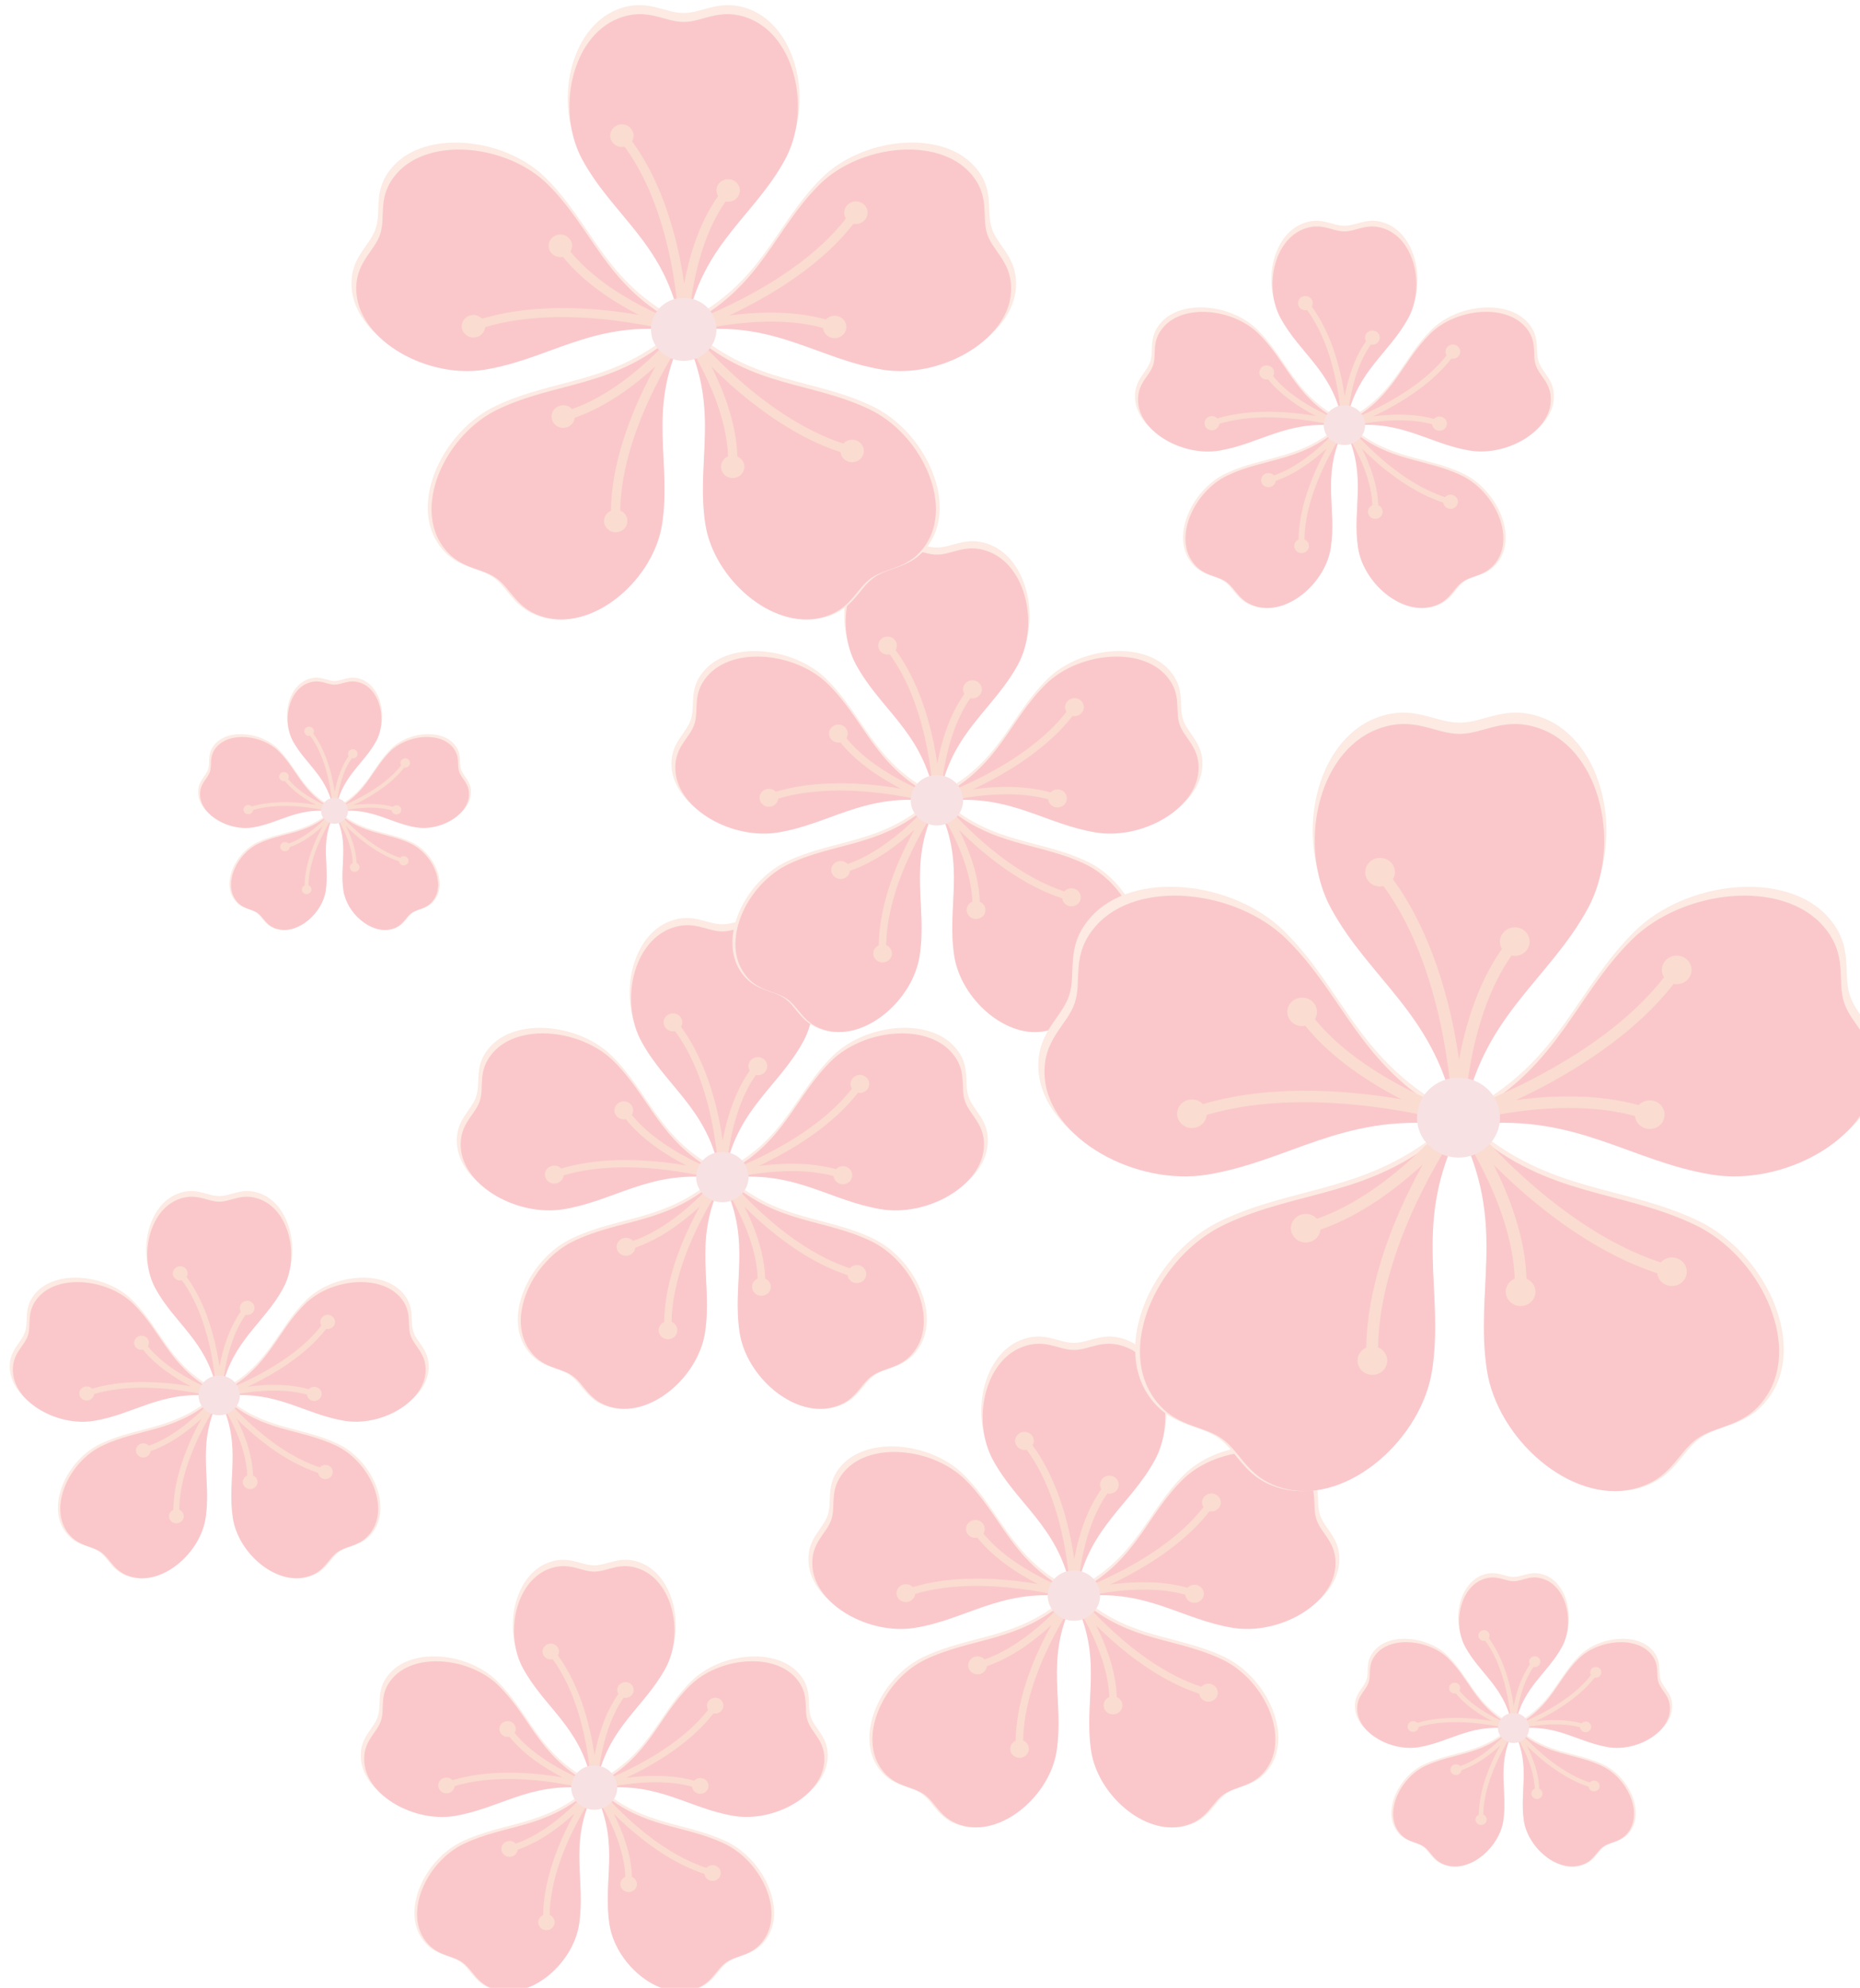 <?xml version="1.0" encoding="UTF-8"?>
<svg id="Layer_1" data-name="Layer 1" xmlns="http://www.w3.org/2000/svg" xmlns:xlink="http://www.w3.org/1999/xlink" viewBox="0 0 451 482">
  <defs>
    <style>
      .cls-1 {
        fill: #fac8cb;
      }

      .cls-2 {
        fill: #fadcd0;
      }

      .cls-3 {
        fill: #fceae3;
      }

      .cls-4 {
        filter: url(#drop-shadow-5);
      }

      .cls-5 {
        filter: url(#drop-shadow-7);
      }

      .cls-6 {
        filter: url(#drop-shadow-4);
      }

      .cls-7 {
        filter: url(#drop-shadow-8);
      }

      .cls-8 {
        filter: url(#drop-shadow-2);
      }

      .cls-9 {
        filter: url(#drop-shadow-1);
      }

      .cls-10 {
        filter: url(#drop-shadow-3);
      }

      .cls-10, .cls-11, .cls-12, .cls-13, .cls-14, .cls-15, .cls-16, .cls-17, .cls-18, .cls-19 {
        fill: #f7e1e2;
      }

      .cls-11 {
        filter: url(#drop-shadow-6);
      }

      .cls-12 {
        filter: url(#drop-shadow-9);
      }

      .cls-13 {
        filter: url(#drop-shadow-30);
      }

      .cls-14 {
        filter: url(#drop-shadow-15);
      }

      .cls-15 {
        filter: url(#drop-shadow-12);
      }

      .cls-16 {
        filter: url(#drop-shadow-21);
      }

      .cls-17 {
        filter: url(#drop-shadow-24);
      }

      .cls-18 {
        filter: url(#drop-shadow-27);
      }

      .cls-19 {
        filter: url(#drop-shadow-18);
      }

      .cls-20 {
        filter: url(#drop-shadow-14);
      }

      .cls-21 {
        filter: url(#drop-shadow-17);
      }

      .cls-22 {
        filter: url(#drop-shadow-19);
      }

      .cls-23 {
        filter: url(#drop-shadow-25);
      }

      .cls-24 {
        filter: url(#drop-shadow-29);
      }

      .cls-25 {
        filter: url(#drop-shadow-26);
      }

      .cls-26 {
        filter: url(#drop-shadow-23);
      }

      .cls-27 {
        filter: url(#drop-shadow-28);
      }

      .cls-28 {
        filter: url(#drop-shadow-22);
      }

      .cls-29 {
        filter: url(#drop-shadow-20);
      }

      .cls-30 {
        filter: url(#drop-shadow-11);
      }

      .cls-31 {
        filter: url(#drop-shadow-10);
      }

      .cls-32 {
        filter: url(#drop-shadow-13);
      }

      .cls-33 {
        filter: url(#drop-shadow-16);
      }
    </style>
    <filter id="drop-shadow-1" filterUnits="userSpaceOnUse">
      <feOffset dx="3" dy="1"/>
      <feGaussianBlur result="blur" stdDeviation="2"/>
      <feFlood flood-color="#000" flood-opacity=".2"/>
      <feComposite in2="blur" operator="in"/>
      <feComposite in="SourceGraphic"/>
    </filter>
    <filter id="drop-shadow-2" filterUnits="userSpaceOnUse">
      <feOffset dx="3" dy="1"/>
      <feGaussianBlur result="blur-2" stdDeviation="2"/>
      <feFlood flood-color="#000" flood-opacity=".2"/>
      <feComposite in2="blur-2" operator="in"/>
      <feComposite in="SourceGraphic"/>
    </filter>
    <filter id="drop-shadow-3" filterUnits="userSpaceOnUse">
      <feOffset dx="3" dy="1"/>
      <feGaussianBlur result="blur-3" stdDeviation="2"/>
      <feFlood flood-color="#000" flood-opacity=".2"/>
      <feComposite in2="blur-3" operator="in"/>
      <feComposite in="SourceGraphic"/>
    </filter>
    <filter id="drop-shadow-4" filterUnits="userSpaceOnUse">
      <feOffset dx="3" dy="1"/>
      <feGaussianBlur result="blur-4" stdDeviation="2"/>
      <feFlood flood-color="#000" flood-opacity=".2"/>
      <feComposite in2="blur-4" operator="in"/>
      <feComposite in="SourceGraphic"/>
    </filter>
    <filter id="drop-shadow-5" filterUnits="userSpaceOnUse">
      <feOffset dx="3" dy="1"/>
      <feGaussianBlur result="blur-5" stdDeviation="2"/>
      <feFlood flood-color="#000" flood-opacity=".2"/>
      <feComposite in2="blur-5" operator="in"/>
      <feComposite in="SourceGraphic"/>
    </filter>
    <filter id="drop-shadow-6" filterUnits="userSpaceOnUse">
      <feOffset dx="3" dy="1"/>
      <feGaussianBlur result="blur-6" stdDeviation="2"/>
      <feFlood flood-color="#000" flood-opacity=".2"/>
      <feComposite in2="blur-6" operator="in"/>
      <feComposite in="SourceGraphic"/>
    </filter>
    <filter id="drop-shadow-7" filterUnits="userSpaceOnUse">
      <feOffset dx="3" dy="1"/>
      <feGaussianBlur result="blur-7" stdDeviation="2"/>
      <feFlood flood-color="#000" flood-opacity=".2"/>
      <feComposite in2="blur-7" operator="in"/>
      <feComposite in="SourceGraphic"/>
    </filter>
    <filter id="drop-shadow-8" filterUnits="userSpaceOnUse">
      <feOffset dx="3" dy="1"/>
      <feGaussianBlur result="blur-8" stdDeviation="2"/>
      <feFlood flood-color="#000" flood-opacity=".2"/>
      <feComposite in2="blur-8" operator="in"/>
      <feComposite in="SourceGraphic"/>
    </filter>
    <filter id="drop-shadow-9" filterUnits="userSpaceOnUse">
      <feOffset dx="3" dy="1"/>
      <feGaussianBlur result="blur-9" stdDeviation="2"/>
      <feFlood flood-color="#000" flood-opacity=".2"/>
      <feComposite in2="blur-9" operator="in"/>
      <feComposite in="SourceGraphic"/>
    </filter>
    <filter id="drop-shadow-10" filterUnits="userSpaceOnUse">
      <feOffset dx="2.64" dy=".88"/>
      <feGaussianBlur result="blur-10" stdDeviation="1.76"/>
      <feFlood flood-color="#000" flood-opacity=".2"/>
      <feComposite in2="blur-10" operator="in"/>
      <feComposite in="SourceGraphic"/>
    </filter>
    <filter id="drop-shadow-11" filterUnits="userSpaceOnUse">
      <feOffset dx="2.64" dy=".88"/>
      <feGaussianBlur result="blur-11" stdDeviation="1.76"/>
      <feFlood flood-color="#000" flood-opacity=".2"/>
      <feComposite in2="blur-11" operator="in"/>
      <feComposite in="SourceGraphic"/>
    </filter>
    <filter id="drop-shadow-12" filterUnits="userSpaceOnUse">
      <feOffset dx="2.64" dy=".88"/>
      <feGaussianBlur result="blur-12" stdDeviation="1.76"/>
      <feFlood flood-color="#000" flood-opacity=".2"/>
      <feComposite in2="blur-12" operator="in"/>
      <feComposite in="SourceGraphic"/>
    </filter>
    <filter id="drop-shadow-13" filterUnits="userSpaceOnUse">
      <feOffset dx="1.79" dy=".6"/>
      <feGaussianBlur result="blur-13" stdDeviation="1.2"/>
      <feFlood flood-color="#000" flood-opacity=".2"/>
      <feComposite in2="blur-13" operator="in"/>
      <feComposite in="SourceGraphic"/>
    </filter>
    <filter id="drop-shadow-14" filterUnits="userSpaceOnUse">
      <feOffset dx="1.79" dy=".6"/>
      <feGaussianBlur result="blur-14" stdDeviation="1.2"/>
      <feFlood flood-color="#000" flood-opacity=".2"/>
      <feComposite in2="blur-14" operator="in"/>
      <feComposite in="SourceGraphic"/>
    </filter>
    <filter id="drop-shadow-15" filterUnits="userSpaceOnUse">
      <feOffset dx="1.79" dy=".6"/>
      <feGaussianBlur result="blur-15" stdDeviation="1.2"/>
      <feFlood flood-color="#000" flood-opacity=".2"/>
      <feComposite in2="blur-15" operator="in"/>
      <feComposite in="SourceGraphic"/>
    </filter>
    <filter id="drop-shadow-16" filterUnits="userSpaceOnUse">
      <feOffset dx="1.54" dy=".51"/>
      <feGaussianBlur result="blur-16" stdDeviation="1.03"/>
      <feFlood flood-color="#000" flood-opacity=".2"/>
      <feComposite in2="blur-16" operator="in"/>
      <feComposite in="SourceGraphic"/>
    </filter>
    <filter id="drop-shadow-17" filterUnits="userSpaceOnUse">
      <feOffset dx="1.54" dy=".51"/>
      <feGaussianBlur result="blur-17" stdDeviation="1.03"/>
      <feFlood flood-color="#000" flood-opacity=".2"/>
      <feComposite in2="blur-17" operator="in"/>
      <feComposite in="SourceGraphic"/>
    </filter>
    <filter id="drop-shadow-18" filterUnits="userSpaceOnUse">
      <feOffset dx="1.54" dy=".51"/>
      <feGaussianBlur result="blur-18" stdDeviation="1.03"/>
      <feFlood flood-color="#000" flood-opacity=".2"/>
      <feComposite in2="blur-18" operator="in"/>
      <feComposite in="SourceGraphic"/>
    </filter>
    <filter id="drop-shadow-19" filterUnits="userSpaceOnUse">
      <feOffset dx="5" dy="3"/>
      <feGaussianBlur result="blur-19" stdDeviation="4"/>
      <feFlood flood-color="#000" flood-opacity=".2"/>
      <feComposite in2="blur-19" operator="in"/>
      <feComposite in="SourceGraphic"/>
    </filter>
    <filter id="drop-shadow-20" filterUnits="userSpaceOnUse">
      <feOffset dx="4.76" dy="1.59"/>
      <feGaussianBlur result="blur-20" stdDeviation="3.17"/>
      <feFlood flood-color="#000" flood-opacity=".2"/>
      <feComposite in2="blur-20" operator="in"/>
      <feComposite in="SourceGraphic"/>
    </filter>
    <filter id="drop-shadow-21" filterUnits="userSpaceOnUse">
      <feOffset dx="4.76" dy="1.59"/>
      <feGaussianBlur result="blur-21" stdDeviation="3.17"/>
      <feFlood flood-color="#000" flood-opacity=".2"/>
      <feComposite in2="blur-21" operator="in"/>
      <feComposite in="SourceGraphic"/>
    </filter>
    <filter id="drop-shadow-22" filterUnits="userSpaceOnUse">
      <feOffset dx="2.37" dy=".79"/>
      <feGaussianBlur result="blur-22" stdDeviation="1.58"/>
      <feFlood flood-color="#000" flood-opacity=".2"/>
      <feComposite in2="blur-22" operator="in"/>
      <feComposite in="SourceGraphic"/>
    </filter>
    <filter id="drop-shadow-23" filterUnits="userSpaceOnUse">
      <feOffset dx="2.37" dy=".79"/>
      <feGaussianBlur result="blur-23" stdDeviation="1.58"/>
      <feFlood flood-color="#000" flood-opacity=".2"/>
      <feComposite in2="blur-23" operator="in"/>
      <feComposite in="SourceGraphic"/>
    </filter>
    <filter id="drop-shadow-24" filterUnits="userSpaceOnUse">
      <feOffset dx="2.37" dy=".79"/>
      <feGaussianBlur result="blur-24" stdDeviation="1.58"/>
      <feFlood flood-color="#000" flood-opacity=".2"/>
      <feComposite in2="blur-24" operator="in"/>
      <feComposite in="SourceGraphic"/>
    </filter>
    <filter id="drop-shadow-25" filterUnits="userSpaceOnUse">
      <feOffset dx="2.37" dy=".79"/>
      <feGaussianBlur result="blur-25" stdDeviation="1.58"/>
      <feFlood flood-color="#000" flood-opacity=".2"/>
      <feComposite in2="blur-25" operator="in"/>
      <feComposite in="SourceGraphic"/>
    </filter>
    <filter id="drop-shadow-26" filterUnits="userSpaceOnUse">
      <feOffset dx="2.37" dy=".79"/>
      <feGaussianBlur result="blur-26" stdDeviation="1.58"/>
      <feFlood flood-color="#000" flood-opacity=".2"/>
      <feComposite in2="blur-26" operator="in"/>
      <feComposite in="SourceGraphic"/>
    </filter>
    <filter id="drop-shadow-27" filterUnits="userSpaceOnUse">
      <feOffset dx="2.37" dy=".79"/>
      <feGaussianBlur result="blur-27" stdDeviation="1.58"/>
      <feFlood flood-color="#000" flood-opacity=".2"/>
      <feComposite in2="blur-27" operator="in"/>
      <feComposite in="SourceGraphic"/>
    </filter>
    <filter id="drop-shadow-28" filterUnits="userSpaceOnUse">
      <feOffset dx="3.75" dy="1.25"/>
      <feGaussianBlur result="blur-28" stdDeviation="2.5"/>
      <feFlood flood-color="#000" flood-opacity=".2"/>
      <feComposite in2="blur-28" operator="in"/>
      <feComposite in="SourceGraphic"/>
    </filter>
    <filter id="drop-shadow-29" filterUnits="userSpaceOnUse">
      <feOffset dx="3.75" dy="1.25"/>
      <feGaussianBlur result="blur-29" stdDeviation="2.5"/>
      <feFlood flood-color="#000" flood-opacity=".2"/>
      <feComposite in2="blur-29" operator="in"/>
      <feComposite in="SourceGraphic"/>
    </filter>
    <filter id="drop-shadow-30" filterUnits="userSpaceOnUse">
      <feOffset dx="3.75" dy="1.25"/>
      <feGaussianBlur result="blur-30" stdDeviation="2.5"/>
      <feFlood flood-color="#000" flood-opacity=".2"/>
      <feComposite in2="blur-30" operator="in"/>
      <feComposite in="SourceGraphic"/>
    </filter>
  </defs>
  <g>
    <g class="cls-9">
      <g>
        <path class="cls-3" d="M258.31,382.7c3.3-14.77,13.08-20.14,19-30.99,5.23-9.59,2.17-24.15-7.07-27.79-5.68-2.24-8.98,.69-12.85,.69s-7.17-2.93-12.85-.69c-9.24,3.64-12.3,18.2-7.07,27.79,5.92,10.85,15.7,16.22,19,30.99h1.84Z"/>
        <path class="cls-3" d="M255.36,383.48c-13.57-7.58-15.86-18.2-24.74-26.97-7.86-7.75-23.18-9.45-29.63-2.11-3.97,4.51-2.09,8.44-3.29,11.98-1.19,3.54-5.11,5.66-4.65,11.55,.74,9.59,14.18,16.89,25.26,15.06,12.55-2.07,20.87-9.36,36.48-7.82l.57-1.68Z"/>
        <path class="cls-3" d="M255.22,386.43c-11.69,10.09-22.88,8.9-34.29,14.32-10.09,4.8-16.5,18.31-11.25,26.48,3.23,5.02,7.69,4.52,10.81,6.71,3.13,2.19,4.01,6.43,9.97,7.83,9.7,2.28,21.06-7.76,22.68-18.48,1.83-12.13-2.8-22.01,3.55-35.82l-1.49-1.04Z"/>
        <path class="cls-3" d="M258.08,387.46c6.35,13.82,1.72,23.7,3.55,35.82,1.62,10.72,12.98,20.77,22.68,18.48,5.96-1.4,6.85-5.64,9.97-7.83,3.13-2.19,7.59-1.69,10.81-6.71,5.25-8.18-1.16-21.69-11.25-26.48-11.41-5.43-22.6-4.24-34.29-14.32l-1.49,1.04Z"/>
        <path class="cls-3" d="M259.99,385.16c15.61-1.55,23.94,5.75,36.48,7.82,11.09,1.83,24.52-5.47,25.26-15.06,.46-5.89-3.46-8.01-4.65-11.55-1.19-3.54,.68-7.47-3.29-11.98-6.45-7.34-21.78-5.64-29.63,2.11-8.89,8.77-11.17,19.39-24.74,26.97l.57,1.68Z"/>
      </g>
      <g>
        <path class="cls-1" d="M258.3,383.57c3.25-14.56,12.89-19.85,18.72-30.54,5.15-9.45,2.14-23.79-6.96-27.38-5.6-2.2-8.85,.68-12.66,.68s-7.06-2.89-12.66-.68c-9.11,3.59-12.12,17.93-6.96,27.38,5.83,10.69,15.47,15.98,18.72,30.54h1.81Z"/>
        <path class="cls-1" d="M255.39,384.34c-13.38-7.47-15.62-17.93-24.38-26.58-7.74-7.64-22.84-9.31-29.2-2.08-3.91,4.44-2.06,8.32-3.24,11.8-1.18,3.49-5.03,5.58-4.58,11.38,.73,9.45,13.97,16.64,24.89,14.84,12.36-2.04,20.57-9.23,35.95-7.7l.56-1.66Z"/>
        <path class="cls-1" d="M255.25,387.24c-11.52,9.94-22.54,8.77-33.79,14.11-9.94,4.73-16.26,18.04-11.08,26.09,3.18,4.95,7.58,4.46,10.66,6.61,3.08,2.15,3.95,6.33,9.82,7.71,9.56,2.25,20.75-7.65,22.35-18.21,1.81-11.95-2.76-21.68,3.5-35.3l-1.46-1.02Z"/>
        <path class="cls-1" d="M258.07,388.26c6.26,13.62,1.69,23.35,3.5,35.3,1.6,10.56,12.79,20.46,22.35,18.21,5.87-1.38,6.75-5.56,9.82-7.71,3.08-2.15,7.47-1.66,10.66-6.61,5.18-8.06-1.14-21.37-11.08-26.09-11.24-5.35-22.27-4.17-33.79-14.11l-1.46,1.02Z"/>
        <path class="cls-1" d="M259.96,386c15.38-1.52,23.59,5.67,35.95,7.7,10.93,1.8,24.16-5.39,24.89-14.84,.45-5.81-3.41-7.89-4.58-11.38-1.18-3.49,.67-7.36-3.24-11.8-6.36-7.23-21.46-5.56-29.2,2.08-8.76,8.64-11.01,19.1-24.38,26.58l.56,1.66Z"/>
      </g>
    </g>
    <g class="cls-8">
      <path class="cls-2" d="M265.99,356.79c-1.25,0-2.27,.98-2.27,2.19,0,.4,.12,.77,.32,1.1-3.72,5.26-5.61,11.76-6.56,16.93-.22-1.48-.49-3.09-.83-4.79-1.33-6.55-4-15.6-9.28-22.77,.19-.32,.31-.68,.31-1.08,0-1.21-1.02-2.19-2.27-2.19s-2.27,.98-2.27,2.19,1.02,2.19,2.27,2.19c.18,0,.35-.02,.52-.06,10.1,13.74,10.57,35.18,10.57,35.4h.92s.89,0,.89,0c0-.16,.32-14.98,7.2-24.78,.16,.03,.32,.06,.5,.06,1.25,0,2.27-.98,2.27-2.19s-1.02-2.19-2.27-2.19Z"/>
      <path class="cls-2" d="M231.33,369.03c-.39,1.15,.27,2.38,1.46,2.76,.4,.12,.8,.13,1.18,.05,4.04,5.03,9.88,8.77,14.69,11.24-1.53-.26-3.2-.51-4.99-.72-6.88-.81-16.65-1.16-25.35,1.46-.26-.27-.58-.49-.97-.61-1.19-.37-2.47,.26-2.86,1.4-.39,1.15,.27,2.38,1.46,2.76,1.19,.37,2.47-.26,2.86-1.4,.06-.16,.08-.33,.1-.49,16.69-5,38.01,1.2,38.24,1.26l.27-.85,.29-.81c-.15-.05-14.69-4.92-22.26-14.25,.08-.14,.16-.28,.21-.44,.39-1.15-.27-2.38-1.46-2.76-1.19-.37-2.47,.26-2.86,1.4Z"/>
      <path class="cls-2" d="M232.7,404.56c1.01,.71,2.44,.49,3.17-.48,.25-.32,.37-.69,.41-1.07,6.22-2.15,11.71-6.34,15.64-9.98-.73,1.32-1.49,2.77-2.25,4.35-2.93,6.05-6.29,14.89-6.39,23.67-.35,.15-.66,.38-.9,.7-.74,.98-.51,2.34,.5,3.05,1.01,.71,2.44,.49,3.17-.48s.51-2.34-.5-3.06c-.15-.1-.3-.18-.46-.24,.22-16.83,12.93-34.44,13.06-34.62l-.75-.51-.71-.51c-.1,.13-9.4,11.94-20.96,15.98-.11-.12-.23-.23-.37-.33-1.01-.71-2.44-.49-3.17,.48-.74,.98-.51,2.35,.5,3.06Z"/>
      <path class="cls-2" d="M268.22,414.28c1.01-.71,1.24-2.08,.5-3.06-.25-.32-.57-.56-.93-.71-.2-6.36-2.64-12.69-5.02-17.41,1.08,1.07,2.28,2.22,3.6,3.4,5.07,4.55,12.76,10.36,21.4,13.17,.04,.36,.17,.73,.41,1.04,.74,.98,2.16,1.19,3.17,.48s1.24-2.08,.5-3.06c-.74-.98-2.16-1.19-3.17-.48-.15,.1-.27,.22-.38,.34-16.56-5.4-30.02-22.48-30.16-22.66l-.74,.53-.73,.49c.09,.13,8.88,12.3,9.3,24.13-.15,.06-.3,.14-.44,.24-1.01,.71-1.24,2.08-.5,3.06,.74,.98,2.16,1.19,3.17,.48Z"/>
      <path class="cls-2" d="M288.79,384.75c-.39-1.15-1.67-1.78-2.86-1.4-.4,.12-.73,.35-.99,.63-6.34-1.78-13.35-1.5-18.75-.78,1.4-.66,2.9-1.4,4.47-2.24,6.06-3.24,14.17-8.49,19.62-15.53,.37,.07,.77,.07,1.16-.05,1.19-.37,1.85-1.61,1.46-2.76-.39-1.15-1.67-1.78-2.86-1.4-1.19,.37-1.85,1.61-1.46,2.76,.06,.16,.13,.31,.22,.46-10.45,13.49-31.48,20.55-31.7,20.62l.3,.84,.26,.82c.16-.05,14.89-4.33,26.71-1.07,.02,.16,.05,.31,.1,.47,.39,1.15,1.67,1.78,2.86,1.4,1.19-.37,1.85-1.61,1.46-2.76Z"/>
    </g>
    <path class="cls-10" d="M263.74,385.88c0,3.38-2.84,6.11-6.35,6.11s-6.35-2.74-6.35-6.11,2.84-6.11,6.35-6.11,6.35,2.74,6.35,6.11Z"/>
  </g>
  <g>
    <g class="cls-6">
      <g>
        <path class="cls-3" d="M173.06,281.21c3.3-14.77,13.08-20.14,19-30.99,5.23-9.59,2.17-24.15-7.07-27.79-5.68-2.24-8.98,.69-12.85,.69s-7.17-2.93-12.85-.69c-9.24,3.64-12.3,18.2-7.07,27.79,5.92,10.85,15.7,16.22,19,30.99h1.84Z"/>
        <path class="cls-3" d="M170.11,282c-13.57-7.58-15.86-18.2-24.74-26.97-7.86-7.75-23.18-9.45-29.63-2.11-3.97,4.51-2.09,8.44-3.29,11.98-1.19,3.54-5.11,5.66-4.65,11.55,.74,9.59,14.18,16.89,25.26,15.06,12.55-2.07,20.87-9.36,36.48-7.82l.57-1.68Z"/>
        <path class="cls-3" d="M169.97,284.94c-11.69,10.09-22.88,8.9-34.29,14.32-10.09,4.8-16.5,18.31-11.25,26.48,3.23,5.02,7.69,4.52,10.81,6.71,3.13,2.19,4.01,6.43,9.97,7.83,9.7,2.28,21.06-7.76,22.68-18.48,1.83-12.13-2.8-22.01,3.55-35.82l-1.49-1.04Z"/>
        <path class="cls-3" d="M172.84,285.98c6.35,13.82,1.72,23.7,3.55,35.82,1.62,10.72,12.98,20.77,22.68,18.48,5.96-1.4,6.85-5.64,9.97-7.83,3.13-2.19,7.59-1.69,10.81-6.71,5.25-8.18-1.16-21.69-11.25-26.48-11.41-5.43-22.6-4.24-34.29-14.32l-1.49,1.04Z"/>
        <path class="cls-3" d="M174.75,283.68c15.61-1.55,23.94,5.75,36.48,7.82,11.09,1.83,24.52-5.47,25.26-15.06,.46-5.89-3.46-8.01-4.65-11.55-1.19-3.54,.68-7.47-3.29-11.98-6.45-7.34-21.78-5.64-29.63,2.11-8.89,8.77-11.17,19.39-24.74,26.97l.57,1.68Z"/>
      </g>
      <g>
        <path class="cls-1" d="M173.05,282.08c3.25-14.56,12.89-19.85,18.72-30.54,5.15-9.45,2.14-23.79-6.96-27.38-5.6-2.2-8.85,.68-12.66,.68s-7.06-2.89-12.66-.68c-9.11,3.59-12.12,17.93-6.96,27.38,5.83,10.69,15.47,15.98,18.72,30.54h1.81Z"/>
        <path class="cls-1" d="M170.14,282.85c-13.38-7.47-15.62-17.93-24.38-26.58-7.74-7.64-22.84-9.31-29.2-2.08-3.91,4.44-2.06,8.32-3.24,11.8-1.18,3.49-5.03,5.58-4.58,11.38,.73,9.45,13.97,16.64,24.89,14.84,12.36-2.04,20.57-9.23,35.95-7.7l.56-1.66Z"/>
        <path class="cls-1" d="M170,285.76c-11.52,9.94-22.54,8.77-33.79,14.11-9.94,4.73-16.26,18.04-11.08,26.09,3.18,4.95,7.58,4.46,10.66,6.61,3.08,2.15,3.95,6.33,9.82,7.71,9.56,2.25,20.75-7.65,22.35-18.21,1.81-11.95-2.76-21.68,3.5-35.3l-1.46-1.02Z"/>
        <path class="cls-1" d="M172.83,286.78c6.26,13.62,1.69,23.35,3.5,35.3,1.6,10.56,12.79,20.46,22.35,18.21,5.87-1.38,6.75-5.56,9.82-7.71,3.08-2.15,7.47-1.66,10.66-6.61,5.18-8.06-1.14-21.37-11.08-26.09-11.24-5.35-22.27-4.17-33.79-14.11l-1.46,1.02Z"/>
        <path class="cls-1" d="M174.71,284.51c15.38-1.52,23.59,5.67,35.95,7.7,10.93,1.8,24.16-5.39,24.89-14.84,.45-5.81-3.41-7.89-4.58-11.38-1.18-3.49,.67-7.36-3.24-11.8-6.36-7.23-21.46-5.56-29.2,2.08-8.76,8.64-11.01,19.1-24.38,26.58l.56,1.66Z"/>
      </g>
    </g>
    <g class="cls-4">
      <path class="cls-2" d="M180.75,255.31c-1.25,0-2.27,.98-2.27,2.19,0,.4,.12,.77,.32,1.1-3.72,5.26-5.61,11.76-6.56,16.93-.22-1.48-.49-3.09-.83-4.79-1.33-6.55-4-15.6-9.28-22.77,.19-.32,.31-.68,.31-1.08,0-1.21-1.02-2.19-2.27-2.19s-2.27,.98-2.27,2.19,1.02,2.19,2.27,2.19c.18,0,.35-.02,.52-.06,10.1,13.74,10.57,35.18,10.57,35.4h.92s.89,0,.89,0c0-.16,.32-14.98,7.2-24.78,.16,.03,.32,.06,.5,.06,1.25,0,2.27-.98,2.27-2.19s-1.02-2.19-2.27-2.19Z"/>
      <path class="cls-2" d="M146.08,267.54c-.39,1.15,.27,2.38,1.46,2.76,.4,.12,.8,.13,1.18,.05,4.04,5.03,9.88,8.77,14.69,11.24-1.53-.26-3.2-.51-4.99-.72-6.88-.81-16.65-1.16-25.35,1.46-.26-.27-.58-.49-.97-.61-1.19-.37-2.47,.26-2.86,1.4-.39,1.15,.27,2.38,1.46,2.76,1.19,.37,2.47-.26,2.86-1.4,.06-.16,.08-.33,.1-.49,16.69-5,38.01,1.2,38.24,1.26l.27-.85,.29-.81c-.15-.05-14.69-4.92-22.26-14.25,.08-.14,.16-.28,.21-.44,.39-1.15-.27-2.38-1.46-2.76-1.19-.37-2.47,.26-2.86,1.4Z"/>
      <path class="cls-2" d="M147.46,303.07c1.01,.71,2.44,.49,3.17-.48,.25-.32,.37-.69,.41-1.07,6.22-2.15,11.71-6.34,15.64-9.98-.73,1.32-1.49,2.77-2.25,4.35-2.93,6.05-6.29,14.89-6.39,23.67-.35,.15-.66,.38-.9,.7-.74,.98-.51,2.34,.5,3.05s2.44,.49,3.17-.48c.74-.98,.51-2.34-.5-3.05-.15-.1-.3-.18-.46-.24,.22-16.83,12.93-34.44,13.06-34.62l-.75-.51-.71-.51c-.1,.13-9.4,11.94-20.96,15.98-.11-.12-.23-.23-.37-.33-1.01-.71-2.44-.49-3.17,.48-.74,.98-.51,2.35,.5,3.06Z"/>
      <path class="cls-2" d="M182.97,312.79c1.01-.71,1.24-2.08,.5-3.06-.25-.32-.57-.56-.93-.71-.2-6.36-2.64-12.69-5.02-17.41,1.08,1.07,2.28,2.22,3.6,3.4,5.07,4.55,12.76,10.36,21.4,13.17,.04,.36,.17,.73,.41,1.04,.74,.98,2.16,1.19,3.17,.48s1.24-2.08,.5-3.06c-.74-.98-2.16-1.19-3.17-.48-.15,.1-.27,.22-.38,.34-16.56-5.4-30.02-22.48-30.16-22.66l-.74,.53-.73,.49c.09,.13,8.88,12.3,9.3,24.13-.15,.06-.3,.14-.44,.24-1.01,.71-1.24,2.08-.5,3.06s2.16,1.19,3.17,.48Z"/>
      <path class="cls-2" d="M203.55,283.27c-.39-1.15-1.67-1.78-2.86-1.4-.4,.12-.73,.35-.99,.63-6.34-1.78-13.35-1.5-18.75-.78,1.4-.66,2.9-1.4,4.47-2.24,6.06-3.24,14.17-8.49,19.62-15.53,.37,.07,.77,.07,1.16-.05,1.19-.37,1.85-1.61,1.46-2.76-.39-1.15-1.67-1.78-2.86-1.4-1.19,.37-1.85,1.61-1.46,2.76,.06,.16,.13,.31,.22,.46-10.45,13.49-31.48,20.55-31.7,20.62l.3,.84,.26,.82c.16-.05,14.89-4.33,26.71-1.07,.02,.16,.05,.31,.1,.47,.39,1.15,1.67,1.78,2.86,1.4,1.19-.37,1.85-1.61,1.46-2.76Z"/>
    </g>
    <ellipse class="cls-11" cx="172.15" cy="284.4" rx="6.35" ry="6.11"/>
  </g>
  <g>
    <g class="cls-5">
      <g>
        <path class="cls-3" d="M225.1,189.85c3.3-14.77,13.08-20.14,19-30.99,5.23-9.59,2.17-24.15-7.07-27.79-5.68-2.24-8.98,.69-12.85,.69s-7.17-2.93-12.85-.69c-9.24,3.64-12.3,18.2-7.07,27.79,5.92,10.85,15.7,16.22,19,30.99h1.84Z"/>
        <path class="cls-3" d="M222.15,190.64c-13.57-7.58-15.86-18.2-24.74-26.97-7.86-7.75-23.18-9.45-29.63-2.11-3.97,4.51-2.09,8.44-3.29,11.98-1.19,3.54-5.11,5.66-4.65,11.55,.74,9.59,14.18,16.89,25.26,15.06,12.55-2.07,20.87-9.36,36.48-7.82l.57-1.68Z"/>
        <path class="cls-3" d="M222.01,193.58c-11.69,10.09-22.88,8.9-34.29,14.32-10.09,4.8-16.5,18.31-11.25,26.48,3.23,5.02,7.69,4.52,10.81,6.71,3.13,2.19,4.01,6.43,9.97,7.83,9.7,2.28,21.06-7.76,22.68-18.48,1.83-12.13-2.8-22.01,3.55-35.82l-1.49-1.04Z"/>
        <path class="cls-3" d="M224.87,194.62c6.35,13.82,1.72,23.7,3.55,35.82,1.62,10.72,12.98,20.77,22.68,18.48,5.96-1.4,6.85-5.64,9.97-7.83,3.13-2.19,7.59-1.69,10.81-6.71,5.25-8.18-1.16-21.69-11.25-26.48-11.41-5.43-22.6-4.24-34.29-14.32l-1.49,1.04Z"/>
        <path class="cls-3" d="M226.78,192.32c15.61-1.55,23.94,5.75,36.48,7.82,11.09,1.83,24.52-5.47,25.26-15.06,.46-5.89-3.46-8.01-4.65-11.55-1.19-3.54,.68-7.47-3.29-11.98-6.45-7.34-21.78-5.64-29.63,2.11-8.89,8.77-11.17,19.39-24.74,26.97l.57,1.68Z"/>
      </g>
      <g>
        <path class="cls-1" d="M225.09,190.72c3.25-14.56,12.89-19.85,18.72-30.54,5.15-9.45,2.14-23.79-6.96-27.38-5.6-2.2-8.85,.68-12.66,.68s-7.06-2.89-12.66-.68c-9.11,3.59-12.12,17.93-6.96,27.38,5.83,10.69,15.47,15.98,18.72,30.54h1.81Z"/>
        <path class="cls-1" d="M222.18,191.49c-13.38-7.47-15.62-17.93-24.38-26.58-7.74-7.64-22.84-9.31-29.2-2.08-3.91,4.44-2.06,8.32-3.24,11.8-1.18,3.49-5.03,5.58-4.58,11.38,.73,9.45,13.97,16.64,24.89,14.84,12.36-2.04,20.57-9.23,35.95-7.7l.56-1.66Z"/>
        <path class="cls-1" d="M222.04,194.4c-11.52,9.94-22.54,8.77-33.79,14.11-9.94,4.73-16.26,18.04-11.08,26.09,3.18,4.95,7.58,4.46,10.66,6.61s3.95,6.33,9.82,7.71c9.56,2.25,20.75-7.65,22.35-18.21,1.81-11.95-2.76-21.68,3.5-35.3l-1.46-1.02Z"/>
        <path class="cls-1" d="M224.86,195.42c6.26,13.62,1.69,23.35,3.5,35.3,1.6,10.56,12.79,20.46,22.35,18.21,5.87-1.38,6.75-5.56,9.82-7.71s7.47-1.66,10.66-6.61c5.18-8.06-1.14-21.37-11.08-26.09-11.24-5.35-22.27-4.17-33.79-14.11l-1.46,1.02Z"/>
        <path class="cls-1" d="M226.75,193.15c15.38-1.52,23.59,5.67,35.95,7.7,10.93,1.8,24.16-5.39,24.89-14.84,.45-5.81-3.41-7.89-4.58-11.38-1.18-3.49,.67-7.36-3.24-11.8-6.36-7.23-21.46-5.56-29.2,2.08-8.76,8.64-11.01,19.1-24.38,26.58l.56,1.66Z"/>
      </g>
    </g>
    <g class="cls-7">
      <path class="cls-2" d="M232.78,163.95c-1.25,0-2.27,.98-2.27,2.19,0,.4,.12,.77,.32,1.1-3.72,5.26-5.61,11.76-6.56,16.93-.22-1.48-.49-3.09-.83-4.79-1.33-6.55-4-15.6-9.28-22.77,.19-.32,.31-.68,.31-1.08,0-1.21-1.02-2.19-2.27-2.19s-2.27,.98-2.27,2.19,1.02,2.19,2.27,2.19c.18,0,.35-.02,.52-.06,10.1,13.74,10.57,35.18,10.57,35.4h.92s.89,0,.89,0c0-.16,.32-14.98,7.2-24.78,.16,.03,.32,.06,.5,.06,1.25,0,2.27-.98,2.27-2.19s-1.02-2.19-2.27-2.19Z"/>
      <path class="cls-2" d="M198.12,176.18c-.39,1.15,.27,2.38,1.46,2.76,.4,.12,.8,.13,1.18,.05,4.04,5.03,9.88,8.77,14.69,11.24-1.53-.26-3.2-.51-4.99-.72-6.88-.81-16.65-1.16-25.35,1.46-.26-.27-.58-.49-.97-.61-1.19-.37-2.47,.26-2.86,1.4-.39,1.15,.27,2.38,1.46,2.76s2.47-.26,2.86-1.4c.06-.16,.08-.33,.1-.49,16.69-5,38.01,1.2,38.24,1.26l.27-.85,.29-.81c-.15-.05-14.69-4.92-22.26-14.25,.08-.14,.16-.28,.21-.44,.39-1.15-.27-2.38-1.46-2.76s-2.47,.26-2.86,1.4Z"/>
      <path class="cls-2" d="M199.49,211.71c1.01,.71,2.44,.49,3.17-.48,.25-.32,.37-.69,.41-1.07,6.22-2.15,11.71-6.34,15.64-9.98-.73,1.32-1.49,2.77-2.25,4.35-2.93,6.05-6.29,14.89-6.39,23.67-.35,.15-.66,.38-.9,.7-.74,.98-.51,2.34,.5,3.05,1.01,.71,2.44,.49,3.17-.48,.74-.98,.51-2.34-.5-3.06-.15-.1-.3-.18-.46-.24,.22-16.83,12.93-34.44,13.06-34.62l-.75-.51-.71-.51c-.1,.13-9.4,11.94-20.96,15.98-.11-.12-.23-.23-.37-.33-1.01-.71-2.44-.49-3.17,.48-.74,.98-.51,2.35,.5,3.05Z"/>
      <path class="cls-2" d="M235.01,221.43c1.01-.71,1.24-2.08,.5-3.06-.25-.32-.57-.56-.93-.71-.2-6.36-2.64-12.69-5.02-17.41,1.08,1.07,2.28,2.22,3.6,3.4,5.07,4.55,12.76,10.36,21.4,13.17,.04,.36,.17,.73,.41,1.04,.74,.98,2.16,1.19,3.17,.48,1.01-.71,1.24-2.08,.5-3.06s-2.16-1.19-3.17-.48c-.15,.1-.27,.22-.38,.34-16.56-5.4-30.02-22.48-30.16-22.66l-.74,.53-.73,.49c.09,.13,8.88,12.3,9.3,24.13-.15,.06-.3,.14-.44,.24-1.01,.71-1.24,2.08-.5,3.06,.74,.98,2.16,1.19,3.17,.48Z"/>
      <path class="cls-2" d="M255.58,191.91c-.39-1.15-1.67-1.78-2.86-1.4-.4,.12-.73,.35-.99,.63-6.34-1.78-13.35-1.5-18.75-.78,1.4-.66,2.9-1.4,4.47-2.24,6.06-3.24,14.17-8.49,19.62-15.53,.37,.07,.77,.07,1.16-.05,1.19-.37,1.85-1.61,1.46-2.76-.39-1.15-1.67-1.78-2.86-1.4-1.19,.37-1.85,1.61-1.46,2.76,.06,.16,.13,.31,.22,.46-10.45,13.49-31.48,20.55-31.7,20.62l.3,.84,.26,.82c.16-.05,14.89-4.33,26.71-1.07,.02,.16,.05,.31,.1,.47,.39,1.15,1.67,1.78,2.86,1.4,1.19-.37,1.85-1.61,1.46-2.76Z"/>
    </g>
    <path class="cls-12" d="M230.53,193.04c0,3.38-2.84,6.11-6.35,6.11s-6.35-2.74-6.35-6.11,2.84-6.11,6.35-6.11,6.35,2.74,6.35,6.11Z"/>
  </g>
  <g>
    <g class="cls-31">
      <g>
        <path class="cls-3" d="M142.26,429.76c2.9-12.99,11.5-17.72,16.71-27.26,4.6-8.43,1.91-21.24-6.22-24.44-4.99-1.97-7.9,.61-11.3,.61s-6.3-2.58-11.3-.61c-8.13,3.2-10.82,16.01-6.22,24.44,5.2,9.54,13.81,14.26,16.71,27.26h1.61Z"/>
        <path class="cls-3" d="M139.66,430.45c-11.94-6.67-13.94-16.01-21.76-23.72-6.91-6.82-20.39-8.31-26.06-1.86-3.49,3.97-1.84,7.42-2.89,10.53s-4.49,4.98-4.09,10.16c.65,8.43,12.47,14.85,22.22,13.24,11.03-1.82,18.36-8.24,32.08-6.88l.5-1.48Z"/>
        <path class="cls-3" d="M139.54,433.04c-10.28,8.87-20.12,7.82-30.15,12.6-8.87,4.22-14.51,16.1-9.89,23.29,2.84,4.42,6.76,3.98,9.51,5.9s3.53,5.65,8.77,6.89c8.53,2.01,18.52-6.83,19.95-16.25,1.61-10.66-2.46-19.35,3.12-31.51l-1.31-.91Z"/>
        <path class="cls-3" d="M142.06,433.95c5.59,12.15,1.51,20.84,3.12,31.51,1.43,9.43,11.42,18.26,19.95,16.25,5.24-1.23,6.02-4.96,8.77-6.89,2.75-1.92,6.67-1.48,9.51-5.9,4.62-7.19-1.02-19.07-9.89-23.29-10.04-4.77-19.88-3.73-30.15-12.6l-1.31,.91Z"/>
        <path class="cls-3" d="M143.74,431.93c13.73-1.36,21.05,5.06,32.08,6.88,9.75,1.61,21.57-4.81,22.22-13.24,.4-5.18-3.04-7.05-4.09-10.16-1.05-3.11,.6-6.57-2.89-10.53-5.67-6.45-19.15-4.96-26.06,1.86-7.82,7.71-9.82,17.05-21.76,23.72l.5,1.48Z"/>
      </g>
      <g>
        <path class="cls-1" d="M142.25,430.53c2.86-12.8,11.33-17.46,16.46-26.86,4.53-8.31,1.88-20.93-6.13-24.08-4.92-1.94-7.78,.6-11.13,.6s-6.21-2.54-11.13-.6c-8.01,3.16-10.66,15.77-6.13,24.08,5.13,9.4,13.6,14.05,16.46,26.86h1.59Z"/>
        <path class="cls-1" d="M139.69,431.2c-11.76-6.57-13.74-15.77-21.44-23.37-6.81-6.72-20.09-8.19-25.68-1.83-3.44,3.91-1.81,7.31-2.85,10.38-1.03,3.07-4.43,4.9-4.03,10.01,.64,8.31,12.28,14.63,21.89,13.05,10.87-1.79,18.09-8.11,31.62-6.77l.49-1.46Z"/>
        <path class="cls-1" d="M139.57,433.76c-10.13,8.74-19.82,7.71-29.71,12.41-8.74,4.16-14.3,15.86-9.75,22.95,2.8,4.35,6.66,3.92,9.37,5.82,2.71,1.89,3.48,5.57,8.64,6.78,8.41,1.98,18.25-6.73,19.66-16.02,1.59-10.51-2.43-19.07,3.08-31.04l-1.29-.9Z"/>
        <path class="cls-1" d="M142.05,434.66c5.5,11.97,1.49,20.54,3.08,31.04,1.41,9.29,11.25,18,19.66,16.02,5.17-1.22,5.93-4.89,8.64-6.78,2.71-1.89,6.57-1.46,9.37-5.82,4.55-7.09-1-18.79-9.75-22.95-9.89-4.7-19.59-3.67-29.71-12.41l-1.29,.9Z"/>
        <path class="cls-1" d="M143.71,432.66c13.53-1.34,20.74,4.98,31.62,6.77,9.61,1.58,21.25-4.74,21.89-13.05,.39-5.11-3-6.94-4.03-10.01-1.03-3.07,.59-6.47-2.85-10.38-5.59-6.36-18.87-4.89-25.68,1.83-7.7,7.6-9.68,16.8-21.44,23.37l.49,1.46Z"/>
      </g>
    </g>
    <g class="cls-30">
      <path class="cls-2" d="M149.01,406.98c-1.1,0-2,.86-2,1.92,0,.35,.11,.68,.28,.96-3.27,4.62-4.93,10.34-5.77,14.88-.19-1.3-.43-2.71-.73-4.21-1.17-5.76-3.52-13.72-8.16-20.02,.17-.28,.27-.6,.27-.95,0-1.06-.89-1.92-2-1.92s-2,.86-2,1.92,.89,1.92,2,1.92c.16,0,.31-.02,.46-.06,8.88,12.09,9.29,30.94,9.3,31.14h.81s.78,0,.78,0c0-.14,.28-13.17,6.33-21.8,.14,.03,.29,.05,.44,.05,1.1,0,2-.86,2-1.92s-.89-1.92-2-1.92Z"/>
      <path class="cls-2" d="M118.53,417.74c-.34,1.01,.23,2.1,1.28,2.42,.35,.11,.7,.11,1.04,.04,3.56,4.42,8.69,7.71,12.92,9.89-1.34-.23-2.81-.45-4.39-.63-6.05-.71-14.64-1.02-22.3,1.29-.23-.24-.51-.43-.85-.54-1.05-.33-2.18,.22-2.52,1.23-.34,1.01,.23,2.1,1.28,2.42,1.05,.33,2.18-.22,2.52-1.23,.05-.14,.07-.29,.09-.44,14.68-4.4,33.43,1.05,33.63,1.11l.24-.74,.25-.71c-.14-.04-12.92-4.33-19.57-12.53,.07-.12,.14-.25,.18-.38,.34-1.01-.23-2.1-1.28-2.42-1.05-.33-2.18,.22-2.52,1.23Z"/>
      <path class="cls-2" d="M119.74,448.98c.89,.62,2.14,.43,2.79-.43,.22-.29,.33-.61,.36-.94,5.47-1.89,10.3-5.58,13.76-8.77-.64,1.16-1.31,2.44-1.98,3.82-2.57,5.32-5.53,13.09-5.62,20.82-.31,.13-.58,.33-.8,.61-.65,.86-.45,2.06,.44,2.69,.89,.62,2.14,.43,2.79-.43,.65-.86,.45-2.06-.44-2.69-.13-.09-.26-.16-.4-.21,.19-14.8,11.37-30.29,11.49-30.45l-.66-.45-.63-.45c-.09,.11-8.27,10.5-18.43,14.05-.1-.1-.2-.2-.32-.29-.89-.62-2.14-.43-2.79,.43-.65,.86-.45,2.06,.44,2.69Z"/>
      <path class="cls-2" d="M150.97,457.53c.89-.62,1.09-1.83,.44-2.69-.22-.29-.5-.49-.81-.62-.18-5.59-2.32-11.16-4.42-15.31,.95,.95,2,1.95,3.16,2.99,4.46,4,11.22,9.11,18.82,11.58,.04,.32,.15,.64,.36,.92,.65,.86,1.9,1.05,2.79,.43,.89-.62,1.09-1.83,.44-2.69-.65-.86-1.9-1.05-2.79-.43-.13,.09-.24,.19-.34,.3-14.56-4.75-26.4-19.77-26.53-19.93l-.65,.47-.64,.43c.08,.11,7.81,10.82,8.18,21.22-.13,.06-.26,.12-.38,.21-.89,.62-1.09,1.83-.44,2.69,.65,.86,1.9,1.05,2.79,.43Z"/>
      <path class="cls-2" d="M169.07,431.57c-.34-1.01-1.47-1.56-2.52-1.24-.35,.11-.64,.31-.87,.55-5.58-1.56-11.74-1.32-16.49-.69,1.23-.58,2.55-1.23,3.93-1.97,5.33-2.85,12.47-7.46,17.25-13.66,.33,.07,.68,.06,1.02-.05,1.05-.33,1.62-1.41,1.28-2.42-.34-1.01-1.47-1.56-2.52-1.23-1.05,.33-1.62,1.41-1.28,2.42,.05,.14,.12,.28,.2,.4-9.19,11.87-27.69,18.07-27.88,18.13l.26,.74,.23,.72c.14-.04,13.1-3.81,23.49-.94,.01,.14,.04,.28,.09,.41,.34,1.01,1.47,1.56,2.52,1.23,1.05-.33,1.62-1.41,1.28-2.42Z"/>
    </g>
    <path class="cls-15" d="M147.03,432.56c0,2.97-2.5,5.38-5.58,5.38s-5.58-2.41-5.58-5.38,2.5-5.38,5.58-5.38,5.58,2.41,5.58,5.38Z"/>
  </g>
  <g>
    <g class="cls-32">
      <g>
        <path class="cls-3" d="M365.76,416.48c1.97-8.83,7.82-12.04,11.35-18.52,3.13-5.73,1.3-14.43-4.22-16.61-3.39-1.34-5.37,.41-7.68,.41s-4.28-1.75-7.68-.41c-5.52,2.18-7.35,10.88-4.22,16.61,3.54,6.48,9.38,9.69,11.35,18.52h1.1Z"/>
        <path class="cls-3" d="M363.99,416.94c-8.11-4.53-9.48-10.88-14.79-16.12-4.69-4.63-13.85-5.65-17.71-1.26-2.37,2.69-1.25,5.04-1.96,7.16-.71,2.11-3.05,3.38-2.78,6.9,.44,5.73,8.47,10.09,15.1,9,7.5-1.24,12.47-5.6,21.8-4.67l.34-1.01Z"/>
        <path class="cls-3" d="M363.91,418.7c-6.98,6.03-13.67,5.32-20.49,8.56-6.03,2.87-9.86,10.94-6.72,15.83,1.93,3,4.6,2.7,6.46,4.01,1.87,1.31,2.4,3.84,5.96,4.68,5.8,1.37,12.59-4.64,13.56-11.05,1.1-7.25-1.67-13.15,2.12-21.41l-.89-.62Z"/>
        <path class="cls-3" d="M365.62,419.33c3.8,8.26,1.03,14.16,2.12,21.41,.97,6.41,7.76,12.41,13.56,11.05,3.56-.84,4.09-3.37,5.96-4.68,1.87-1.31,4.53-1.01,6.46-4.01,3.14-4.89-.69-12.96-6.72-15.83-6.82-3.24-13.51-2.53-20.49-8.56l-.89,.62Z"/>
        <path class="cls-3" d="M366.76,417.95c9.33-.92,14.31,3.44,21.8,4.67,6.63,1.09,14.66-3.27,15.1-9,.27-3.52-2.07-4.79-2.78-6.9-.71-2.11,.41-4.46-1.96-7.16-3.86-4.39-13.02-3.37-17.71,1.26-5.31,5.24-6.68,11.59-14.79,16.12l.34,1.01Z"/>
      </g>
      <g>
        <path class="cls-1" d="M365.75,417c1.94-8.7,7.7-11.86,11.19-18.25,3.08-5.65,1.28-14.22-4.16-16.37-3.34-1.32-5.29,.41-7.56,.41s-4.22-1.72-7.56-.41c-5.44,2.14-7.24,10.72-4.16,16.37,3.49,6.39,9.25,9.55,11.19,18.25h1.08Z"/>
        <path class="cls-1" d="M364.01,417.46c-7.99-4.47-9.34-10.72-14.57-15.88-4.63-4.57-13.65-5.57-17.45-1.25-2.34,2.66-1.23,4.97-1.94,7.05-.7,2.08-3.01,3.33-2.74,6.8,.44,5.65,8.35,9.94,14.88,8.87,7.39-1.22,12.29-5.51,21.48-4.6l.33-.99Z"/>
        <path class="cls-1" d="M363.93,419.19c-6.88,5.94-13.47,5.24-20.19,8.43-5.94,2.83-9.72,10.78-6.62,15.6,1.9,2.96,4.53,2.66,6.37,3.95,1.84,1.29,2.36,3.78,5.87,4.61,5.71,1.35,12.4-4.57,13.36-10.88,1.08-7.14-1.65-12.96,2.09-21.1l-.87-.61Z"/>
        <path class="cls-1" d="M365.62,419.8c3.74,8.14,1.01,13.96,2.09,21.1,.96,6.31,7.65,12.23,13.36,10.88,3.51-.83,4.03-3.32,5.87-4.61s4.47-.99,6.37-3.95c3.09-4.82-.68-12.77-6.62-15.6-6.72-3.2-13.31-2.49-20.19-8.43l-.87,.61Z"/>
        <path class="cls-1" d="M366.74,418.45c9.19-.91,14.1,3.39,21.49,4.6,6.53,1.08,14.44-3.22,14.88-8.87,.27-3.47-2.04-4.72-2.74-6.8-.7-2.08,.4-4.4-1.94-7.05-3.8-4.32-12.82-3.32-17.45,1.25-5.23,5.17-6.58,11.42-14.57,15.88l.33,.99Z"/>
      </g>
    </g>
    <g class="cls-20">
      <path class="cls-2" d="M370.35,400.99c-.75,0-1.36,.59-1.36,1.31,0,.24,.07,.46,.19,.66-2.22,3.14-3.35,7.03-3.92,10.12-.13-.88-.29-1.84-.5-2.86-.79-3.92-2.39-9.32-5.55-13.61,.11-.19,.18-.41,.18-.64,0-.72-.61-1.31-1.36-1.31s-1.36,.59-1.36,1.31,.61,1.31,1.36,1.31c.11,0,.21-.01,.31-.04,6.04,8.21,6.32,21.03,6.32,21.16h.55s.53,0,.53,0c0-.09,.19-8.95,4.3-14.81,.1,.02,.19,.03,.3,.03,.75,0,1.36-.59,1.36-1.31s-.61-1.31-1.36-1.31Z"/>
      <path class="cls-2" d="M349.63,408.31c-.23,.69,.16,1.42,.87,1.65,.24,.07,.48,.08,.71,.03,2.42,3.01,5.91,5.24,8.78,6.72-.91-.15-1.91-.3-2.98-.43-4.11-.48-9.95-.69-15.15,.87-.15-.16-.35-.29-.58-.37-.71-.22-1.48,.15-1.71,.84-.23,.69,.16,1.42,.87,1.65,.71,.22,1.48-.15,1.71-.84,.03-.1,.05-.2,.06-.3,9.98-2.99,22.72,.71,22.85,.75l.16-.51,.17-.48c-.09-.03-8.78-2.94-13.3-8.52,.05-.08,.09-.17,.12-.26,.23-.69-.16-1.42-.87-1.65-.71-.22-1.48,.15-1.71,.84Z"/>
      <path class="cls-2" d="M350.45,429.54c.61,.42,1.46,.29,1.9-.29,.15-.19,.22-.41,.25-.64,3.71-1.28,7-3.79,9.35-5.96-.44,.79-.89,1.66-1.35,2.6-1.75,3.62-3.76,8.9-3.82,14.15-.21,.09-.4,.23-.54,.42-.44,.58-.31,1.4,.3,1.83,.61,.42,1.46,.29,1.9-.29,.44-.58,.31-1.4-.3-1.83-.09-.06-.18-.11-.27-.15,.13-10.06,7.73-20.58,7.81-20.69l-.45-.3-.43-.31c-.06,.07-5.62,7.13-12.52,9.55-.06-.07-.14-.14-.22-.19-.61-.42-1.46-.29-1.9,.29s-.31,1.4,.3,1.83Z"/>
      <path class="cls-2" d="M371.68,435.35c.61-.42,.74-1.24,.3-1.83-.15-.19-.34-.33-.55-.42-.12-3.8-1.58-7.58-3-10.4,.64,.64,1.36,1.33,2.15,2.03,3.03,2.72,7.63,6.19,12.79,7.87,.03,.22,.1,.43,.25,.62,.44,.58,1.29,.71,1.9,.29,.61-.42,.74-1.24,.3-1.83-.44-.58-1.29-.71-1.9-.29-.09,.06-.16,.13-.23,.21-9.9-3.23-17.94-13.44-18.03-13.54l-.44,.32-.43,.29c.06,.08,5.31,7.35,5.56,14.42-.09,.04-.18,.08-.26,.14-.61,.42-.74,1.24-.3,1.83s1.29,.71,1.9,.29Z"/>
      <path class="cls-2" d="M383.98,417.71c-.23-.69-1-1.06-1.71-.84-.24,.07-.43,.21-.59,.38-3.79-1.06-7.98-.9-11.2-.47,.83-.39,1.73-.84,2.67-1.34,3.62-1.94,8.47-5.07,11.73-9.28,.22,.04,.46,.04,.69-.03,.71-.22,1.1-.96,.87-1.65-.23-.69-1-1.06-1.71-.84-.71,.22-1.1,.96-.87,1.65,.03,.1,.08,.19,.13,.27-6.25,8.07-18.82,12.28-18.95,12.32l.18,.5,.16,.49c.09-.03,8.9-2.59,15.96-.64,0,.09,.03,.19,.06,.28,.23,.69,1,1.06,1.71,.84,.71-.22,1.1-.96,.87-1.65Z"/>
    </g>
    <path class="cls-14" d="M369,418.38c0,2.02-1.7,3.65-3.79,3.65s-3.79-1.64-3.79-3.65,1.7-3.65,3.79-3.65,3.79,1.64,3.79,3.65Z"/>
  </g>
  <g>
    <g class="cls-33">
      <g>
        <path class="cls-3" d="M80.05,194.45c1.69-7.59,6.72-10.35,9.76-15.93,2.69-4.93,1.12-12.41-3.63-14.28-2.92-1.15-4.62,.36-6.6,.36s-3.68-1.51-6.6-.36c-4.75,1.87-6.32,9.35-3.63,14.28,3.04,5.58,8.07,8.34,9.76,15.93h.94Z"/>
        <path class="cls-3" d="M78.54,194.85c-6.98-3.9-8.15-9.35-12.72-13.86-4.04-3.98-11.91-4.86-15.23-1.09-2.04,2.32-1.08,4.34-1.69,6.16-.61,1.82-2.62,2.91-2.39,5.94,.38,4.93,7.29,8.68,12.98,7.74,6.45-1.06,10.73-4.81,18.75-4.02l.29-.86Z"/>
        <path class="cls-3" d="M78.46,196.37c-6.01,5.18-11.76,4.57-17.62,7.36-5.18,2.47-8.48,9.41-5.78,13.61,1.66,2.58,3.95,2.33,5.56,3.45s2.06,3.3,5.12,4.02c4.98,1.17,10.82-3.99,11.66-9.5,.94-6.23-1.44-11.31,1.83-18.41l-.76-.53Z"/>
        <path class="cls-3" d="M79.94,196.9c3.26,7.1,.88,12.18,1.83,18.41,.83,5.51,6.67,10.67,11.66,9.5,3.06-.72,3.52-2.9,5.12-4.02,1.61-1.12,3.9-.87,5.56-3.45,2.7-4.2-.6-11.14-5.78-13.61-5.86-2.79-11.62-2.18-17.62-7.36l-.76,.53Z"/>
        <path class="cls-3" d="M80.92,195.72c8.02-.79,12.3,2.96,18.75,4.02,5.7,.94,12.6-2.81,12.98-7.74,.23-3.03-1.78-4.12-2.39-5.94-.61-1.82,.35-3.84-1.69-6.16-3.32-3.77-11.19-2.9-15.23,1.09-4.57,4.51-5.74,9.96-12.72,13.86l.29,.86Z"/>
      </g>
      <g>
        <path class="cls-1" d="M80.05,194.9c1.67-7.48,6.62-10.2,9.62-15.69,2.65-4.86,1.1-12.23-3.58-14.07-2.88-1.13-4.55,.35-6.51,.35s-3.63-1.48-6.51-.35c-4.68,1.84-6.23,9.22-3.58,14.07,3,5.49,7.95,8.21,9.62,15.69h.93Z"/>
        <path class="cls-1" d="M78.55,195.3c-6.87-3.84-8.03-9.22-12.53-13.66-3.98-3.93-11.74-4.79-15.01-1.07-2.01,2.28-1.06,4.27-1.66,6.07-.6,1.79-2.59,2.87-2.36,5.85,.38,4.86,7.18,8.55,12.79,7.63,6.35-1.05,10.57-4.74,18.47-3.96l.29-.85Z"/>
        <path class="cls-1" d="M78.48,196.79c-5.92,5.11-11.58,4.5-17.36,7.25-5.11,2.43-8.36,9.27-5.69,13.41,1.63,2.54,3.89,2.29,5.48,3.4,1.58,1.11,2.03,3.25,5.05,3.96,4.91,1.16,10.67-3.93,11.49-9.36,.93-6.14-1.42-11.14,1.8-18.14l-.75-.53Z"/>
        <path class="cls-1" d="M79.93,197.31c3.22,7,.87,12,1.8,18.14,.82,5.43,6.57,10.52,11.49,9.36,3.02-.71,3.47-2.86,5.05-3.96,1.58-1.11,3.84-.85,5.48-3.4,2.66-4.14-.59-10.98-5.69-13.41-5.78-2.75-11.45-2.15-17.36-7.25l-.75,.53Z"/>
        <path class="cls-1" d="M80.9,196.15c7.91-.78,12.12,2.91,18.47,3.96,5.62,.93,12.42-2.77,12.79-7.63,.23-2.98-1.75-4.06-2.36-5.85-.6-1.79,.34-3.78-1.66-6.07-3.27-3.72-11.03-2.86-15.01,1.07-4.5,4.44-5.66,9.82-12.53,13.66l.29,.85Z"/>
      </g>
    </g>
    <g class="cls-21">
      <path class="cls-2" d="M84,181.14c-.64,0-1.17,.5-1.17,1.12,0,.21,.06,.4,.16,.56-1.91,2.7-2.88,6.04-3.37,8.7-.11-.76-.25-1.59-.43-2.46-.68-3.37-2.06-8.02-4.77-11.7,.1-.16,.16-.35,.16-.55,0-.62-.52-1.12-1.17-1.12s-1.17,.5-1.17,1.12,.52,1.12,1.17,1.12c.09,0,.18-.01,.27-.03,5.19,7.06,5.43,18.08,5.43,18.19h.47s.46,0,.46,0c0-.08,.16-7.7,3.7-12.74,.08,.02,.17,.03,.25,.03,.64,0,1.17-.5,1.17-1.12s-.52-1.12-1.17-1.12Z"/>
      <path class="cls-2" d="M66.19,187.43c-.2,.59,.14,1.22,.75,1.42,.2,.06,.41,.07,.61,.03,2.08,2.58,5.08,4.51,7.55,5.78-.79-.13-1.64-.26-2.56-.37-3.54-.42-8.56-.59-13.03,.75-.13-.14-.3-.25-.5-.31-.61-.19-1.27,.13-1.47,.72s.14,1.22,.75,1.42c.61,.19,1.27-.13,1.47-.72,.03-.08,.04-.17,.05-.25,8.58-2.57,19.54,.61,19.65,.65l.14-.43,.15-.42c-.08-.03-7.55-2.53-11.44-7.32,.04-.07,.08-.14,.11-.22,.2-.59-.14-1.22-.75-1.42-.61-.19-1.27,.13-1.47,.72Z"/>
      <path class="cls-2" d="M66.89,205.69c.52,.36,1.25,.25,1.63-.25,.13-.17,.19-.36,.21-.55,3.19-1.1,6.02-3.26,8.04-5.13-.37,.68-.77,1.42-1.16,2.23-1.5,3.11-3.23,7.65-3.28,12.16-.18,.08-.34,.2-.46,.36-.38,.5-.26,1.21,.26,1.57,.52,.36,1.25,.25,1.63-.25,.38-.5,.26-1.21-.26-1.57-.07-.05-.15-.09-.24-.12,.11-8.65,6.64-17.7,6.71-17.79l-.39-.26-.37-.26c-.05,.06-4.83,6.13-10.77,8.21-.06-.06-.12-.12-.19-.17-.52-.36-1.25-.25-1.63,.25-.38,.5-.26,1.21,.26,1.57Z"/>
      <path class="cls-2" d="M85.15,210.68c.52-.36,.64-1.07,.26-1.57-.13-.17-.29-.29-.48-.36-.1-3.27-1.36-6.52-2.58-8.95,.55,.55,1.17,1.14,1.85,1.75,2.61,2.34,6.56,5.32,11,6.77,.02,.19,.09,.37,.21,.54,.38,.5,1.11,.61,1.63,.25,.52-.36,.64-1.07,.26-1.57-.38-.5-1.11-.61-1.63-.25-.07,.05-.14,.11-.2,.18-8.51-2.78-15.43-11.55-15.5-11.65l-.38,.27-.37,.25c.05,.07,4.57,6.32,4.78,12.4-.08,.03-.15,.07-.22,.12-.52,.36-.64,1.07-.26,1.57,.38,.5,1.11,.61,1.63,.25Z"/>
      <path class="cls-2" d="M95.72,195.51c-.2-.59-.86-.91-1.47-.72-.2,.06-.37,.18-.51,.32-3.26-.91-6.86-.77-9.63-.4,.72-.34,1.49-.72,2.3-1.15,3.11-1.67,7.28-4.36,10.08-7.98,.19,.04,.4,.04,.59-.03,.61-.19,.95-.83,.75-1.42-.2-.59-.86-.91-1.47-.72-.61,.19-.95,.83-.75,1.42,.03,.08,.07,.16,.11,.23-5.37,6.94-16.18,10.56-16.29,10.6l.15,.43,.13,.42c.08-.02,7.65-2.23,13.72-.55,0,.08,.02,.16,.05,.24,.2,.59,.86,.91,1.47,.72s.95-.83,.75-1.42Z"/>
    </g>
    <ellipse class="cls-19" cx="79.58" cy="196.09" rx="3.26" ry="3.14"/>
  </g>
  <g>
    <g class="cls-22">
      <g>
        <path class="cls-3" d="M350.35,264.35c5.23-23.43,20.74-31.95,30.13-49.15,8.3-15.21,3.45-38.3-11.21-44.07-9.01-3.55-14.25,1.1-20.37,1.1s-11.37-4.64-20.37-1.1c-14.66,5.77-19.51,28.86-11.21,44.07,9.39,17.21,24.9,25.72,30.13,49.15h2.91Z"/>
        <path class="cls-3" d="M345.66,265.59c-21.53-12.03-25.15-28.86-39.24-42.78-12.46-12.3-36.76-14.99-47-3.35-6.29,7.15-3.32,13.38-5.21,18.99-1.89,5.61-8.1,8.97-7.38,18.32,1.18,15.21,22.48,26.78,40.07,23.88,19.9-3.28,33.1-14.85,57.86-12.4l.9-2.67Z"/>
        <path class="cls-3" d="M345.44,270.26c-18.53,16-36.28,14.11-54.38,22.72-16,7.61-26.17,29.03-17.83,42,5.12,7.97,12.19,7.18,17.15,10.64,4.96,3.47,6.36,10.19,15.81,12.42,15.38,3.62,33.4-12.31,35.97-29.31,2.91-19.23-4.44-34.9,5.63-56.81l-2.36-1.65Z"/>
        <path class="cls-3" d="M349.98,271.91c10.07,21.91,2.72,37.58,5.63,56.81,2.57,17,20.59,32.93,35.97,29.31,9.45-2.23,10.86-8.95,15.81-12.42,4.96-3.47,12.03-2.68,17.15-10.64,8.33-12.97-1.84-34.39-17.83-42-18.1-8.61-35.84-6.72-54.38-22.72l-2.36,1.65Z"/>
        <path class="cls-3" d="M353.02,268.26c24.76-2.45,37.96,9.12,57.86,12.4,17.59,2.9,38.89-8.68,40.07-23.88,.72-9.34-5.48-12.71-7.38-18.32-1.89-5.61,1.08-11.84-5.21-18.99-10.23-11.64-34.54-8.94-47,3.35-14.09,13.91-17.71,30.75-39.24,42.78l.9,2.67Z"/>
      </g>
      <g>
        <path class="cls-1" d="M350.32,265.73c5.15-23.09,20.44-31.48,29.68-48.43,8.17-14.99,3.4-37.74-11.05-43.43-8.87-3.5-14.04,1.08-20.07,1.08s-11.2-4.58-20.07-1.08c-14.44,5.69-19.22,28.44-11.05,43.43,9.25,16.95,24.53,25.35,29.68,48.43h2.87Z"/>
        <path class="cls-1" d="M345.71,266.95c-21.21-11.85-24.78-28.44-38.67-42.15-12.28-12.12-36.22-14.77-46.31-3.3-6.2,7.05-3.27,13.19-5.14,18.72s-7.98,8.84-7.27,18.05c1.16,14.98,22.15,26.39,39.48,23.53,19.6-3.23,32.62-14.63,57.01-12.22l.89-2.63Z"/>
        <path class="cls-1" d="M345.49,271.55c-18.26,15.76-35.75,13.9-53.58,22.38-15.76,7.5-25.78,28.61-17.57,41.38,5.04,7.85,12.02,7.07,16.9,10.49,4.88,3.42,6.27,10.04,15.58,12.23,15.16,3.57,32.91-12.13,35.45-28.88,2.87-18.95-4.37-34.39,5.55-55.98l-2.32-1.62Z"/>
        <path class="cls-1" d="M349.97,273.18c9.93,21.59,2.68,37.03,5.55,55.98,2.53,16.75,20.29,32.45,35.45,28.88,9.31-2.19,10.7-8.82,15.58-12.23,4.88-3.42,11.85-2.64,16.9-10.49,8.21-12.78-1.81-33.89-17.57-41.38-17.83-8.48-35.32-6.62-53.58-22.38l-2.32,1.62Z"/>
        <path class="cls-1" d="M352.96,269.58c24.4-2.42,37.41,8.99,57.01,12.22,17.33,2.86,38.32-8.55,39.48-23.53,.71-9.21-5.4-12.52-7.27-18.05-1.87-5.53,1.06-11.67-5.14-18.72-10.08-11.47-34.03-8.81-46.31,3.3-13.89,13.71-17.45,30.3-38.67,42.15l.89,2.63Z"/>
      </g>
    </g>
    <g class="cls-29">
      <path class="cls-2" d="M362.53,223.26c-1.99,0-3.6,1.55-3.6,3.47,0,.64,.19,1.23,.5,1.74-5.89,8.34-8.89,18.65-10.41,26.84-.34-2.35-.77-4.89-1.32-7.6-2.11-10.39-6.35-24.74-14.71-36.11,.3-.51,.48-1.08,.48-1.71,0-1.92-1.61-3.47-3.6-3.47s-3.6,1.55-3.6,3.47,1.61,3.47,3.6,3.47c.28,0,.56-.04,.82-.1,16.02,21.79,16.76,55.79,16.76,56.15l1.46-.02,1.41,.02c0-.25,.51-23.75,11.42-39.31,.25,.05,.52,.09,.79,.09,1.99,0,3.6-1.55,3.6-3.47s-1.61-3.47-3.6-3.47Z"/>
      <path class="cls-2" d="M307.55,242.67c-.61,1.82,.42,3.78,2.31,4.37,.63,.2,1.27,.2,1.87,.08,6.41,7.97,15.67,13.9,23.3,17.83-2.42-.41-5.07-.81-7.91-1.14-10.91-1.28-26.4-1.83-40.21,2.32-.41-.43-.92-.78-1.54-.97-1.89-.59-3.92,.41-4.54,2.23s.42,3.78,2.31,4.37c1.89,.59,3.92-.41,4.54-2.23,.09-.26,.13-.52,.16-.78,26.48-7.93,60.29,1.9,60.64,2l.43-1.34,.46-1.29c-.24-.08-23.3-7.81-35.3-22.6,.13-.22,.25-.44,.33-.69,.61-1.82-.42-3.78-2.31-4.37-1.89-.59-3.92,.41-4.54,2.23Z"/>
      <path class="cls-2" d="M309.73,299.02c1.61,1.13,3.86,.78,5.03-.77,.39-.52,.59-1.1,.66-1.69,9.86-3.41,18.58-10.05,24.81-15.82-1.16,2.09-2.36,4.4-3.57,6.89-4.64,9.6-9.97,23.61-10.14,37.54-.55,.24-1.05,.6-1.43,1.11-1.17,1.55-.81,3.72,.8,4.84,1.61,1.13,3.86,.78,5.03-.77,1.17-1.55,.81-3.72-.8-4.84-.23-.16-.48-.28-.73-.39,.35-26.7,20.5-54.62,20.71-54.91l-1.19-.81-1.13-.81c-.15,.2-14.91,18.93-33.23,25.34-.17-.19-.36-.36-.58-.52-1.61-1.13-3.86-.78-5.03,.77-1.17,1.55-.81,3.72,.8,4.84Z"/>
      <path class="cls-2" d="M366.06,314.43c1.61-1.13,1.97-3.3,.8-4.84-.39-.52-.9-.88-1.47-1.12-.32-10.08-4.19-20.12-7.96-27.61,1.71,1.7,3.61,3.52,5.7,5.4,8.05,7.21,20.24,16.43,33.95,20.88,.07,.58,.27,1.15,.65,1.66,1.17,1.55,3.42,1.89,5.03,.77,1.61-1.13,1.97-3.3,.8-4.84-1.17-1.55-3.42-1.89-5.03-.77-.23,.16-.43,.35-.61,.55-26.26-8.57-47.62-35.65-47.84-35.94l-1.17,.84-1.15,.78c.15,.2,14.09,19.5,14.76,38.26-.24,.1-.47,.22-.69,.37-1.61,1.13-1.97,3.3-.8,4.84,1.17,1.55,3.42,1.89,5.03,.77Z"/>
      <path class="cls-2" d="M398.69,267.61c-.61-1.82-2.65-2.82-4.54-2.23-.63,.2-1.15,.55-1.56,1-10.06-2.82-21.17-2.38-29.73-1.24,2.21-1.04,4.59-2.22,7.09-3.55,9.61-5.14,22.48-13.46,31.12-24.63,.59,.12,1.22,.11,1.84-.08,1.89-.59,2.93-2.55,2.31-4.37-.61-1.82-2.65-2.82-4.54-2.23-1.89,.59-2.93,2.55-2.31,4.37,.09,.26,.21,.5,.35,.72-16.58,21.4-49.93,32.59-50.28,32.7l.47,1.33,.42,1.3c.25-.07,23.62-6.87,42.35-1.69,.02,.25,.07,.5,.16,.75,.61,1.82,2.65,2.82,4.54,2.23,1.89-.59,2.93-2.55,2.31-4.37Z"/>
    </g>
    <ellipse class="cls-16" cx="348.89" cy="269.4" rx="10.07" ry="9.69"/>
  </g>
  <g>
    <g class="cls-28">
      <g>
        <path class="cls-3" d="M324.34,99.78c2.6-11.65,10.32-15.89,14.98-24.45,4.13-7.56,1.71-19.05-5.58-21.92-4.48-1.77-7.09,.55-10.13,.55s-5.65-2.31-10.13-.55c-7.29,2.87-9.7,14.36-5.58,21.92,4.67,8.56,12.38,12.79,14.98,24.45h1.45Z"/>
        <path class="cls-3" d="M322.01,100.4c-10.71-5.98-12.51-14.36-19.52-21.28-6.2-6.12-18.28-7.46-23.37-1.67-3.13,3.56-1.65,6.66-2.59,9.45-.94,2.79-4.03,4.46-3.67,9.11,.58,7.56,11.18,13.32,19.93,11.88,9.9-1.63,16.46-7.39,28.78-6.17l.45-1.33Z"/>
        <path class="cls-3" d="M321.9,102.72c-9.22,7.96-18.04,7.02-27.05,11.3-7.96,3.78-13.01,14.44-8.87,20.89,2.55,3.96,6.06,3.57,8.53,5.29,2.47,1.72,3.16,5.07,7.86,6.18,7.65,1.8,16.61-6.12,17.89-14.58,1.45-9.57-2.21-17.36,2.8-28.26l-1.17-.82Z"/>
        <path class="cls-3" d="M324.16,103.54c5.01,10.9,1.35,18.69,2.8,28.26,1.28,8.45,10.24,16.38,17.89,14.58,4.7-1.11,5.4-4.45,7.86-6.18,2.47-1.72,5.98-1.33,8.53-5.29,4.14-6.45-.91-17.1-8.87-20.89-9-4.28-17.83-3.34-27.05-11.3l-1.17,.82Z"/>
        <path class="cls-3" d="M325.67,101.73c12.31-1.22,18.88,4.54,28.78,6.17,8.75,1.44,19.34-4.32,19.93-11.88,.36-4.65-2.73-6.32-3.67-9.11-.94-2.79,.53-5.89-2.59-9.45-5.09-5.79-17.18-4.45-23.37,1.67-7.01,6.92-8.81,15.29-19.52,21.28l.45,1.33Z"/>
      </g>
      <g>
        <path class="cls-1" d="M324.33,100.47c2.56-11.48,10.16-15.66,14.76-24.09,4.07-7.45,1.69-18.77-5.49-21.6-4.41-1.74-6.98,.54-9.98,.54s-5.57-2.28-9.98-.54c-7.18,2.83-9.56,14.15-5.49,21.6,4.6,8.43,12.2,12.61,14.76,24.09h1.43Z"/>
        <path class="cls-1" d="M322.03,101.08c-10.55-5.9-12.32-14.15-19.23-20.96-6.11-6.03-18.02-7.35-23.03-1.64-3.08,3.5-1.63,6.56-2.55,9.31s-3.97,4.4-3.62,8.98c.58,7.45,11.02,13.13,19.64,11.71,9.75-1.61,16.22-7.28,28.36-6.08l.44-1.31Z"/>
        <path class="cls-1" d="M321.92,103.36c-9.08,7.84-17.78,6.91-26.65,11.13-7.84,3.73-12.82,14.23-8.74,20.58,2.51,3.91,5.98,3.52,8.41,5.22,2.43,1.7,3.12,4.99,7.75,6.09,7.54,1.78,16.37-6.03,17.63-14.36,1.43-9.43-2.18-17.1,2.76-27.84l-1.15-.81Z"/>
        <path class="cls-1" d="M324.15,104.17c4.94,10.74,1.33,18.42,2.76,27.84,1.26,8.33,10.09,16.14,17.63,14.36,4.63-1.09,5.32-4.39,7.75-6.09,2.43-1.7,5.9-1.31,8.41-5.22,4.08-6.35-.9-16.85-8.74-20.58-8.87-4.22-17.57-3.29-26.65-11.13l-1.15,.81Z"/>
        <path class="cls-1" d="M325.64,102.38c12.13-1.2,18.61,4.47,28.36,6.08,8.62,1.42,19.06-4.25,19.64-11.71,.35-4.58-2.69-6.23-3.62-8.98-.93-2.75,.53-5.8-2.55-9.31-5.02-5.7-16.93-4.38-23.03,1.64-6.91,6.82-8.68,15.07-19.23,20.96l.44,1.31Z"/>
      </g>
    </g>
    <g class="cls-26">
      <path class="cls-2" d="M330.4,79.35c-.99,0-1.79,.77-1.79,1.73,0,.32,.1,.61,.25,.87-2.93,4.15-4.42,9.27-5.18,13.35-.17-1.17-.38-2.43-.66-3.78-1.05-5.17-3.16-12.31-7.32-17.96,.15-.25,.24-.54,.24-.85,0-.95-.8-1.73-1.79-1.73s-1.79,.77-1.79,1.73,.8,1.73,1.79,1.73c.14,0,.28-.02,.41-.05,7.97,10.84,8.33,27.75,8.34,27.92h.73s.7,0,.7,0c0-.12,.25-11.81,5.68-19.55,.13,.03,.26,.04,.39,.04,.99,0,1.79-.77,1.79-1.73s-.8-1.73-1.79-1.73Z"/>
      <path class="cls-2" d="M303.05,89c-.31,.91,.21,1.88,1.15,2.17,.31,.1,.63,.1,.93,.04,3.19,3.97,7.79,6.92,11.59,8.87-1.21-.2-2.52-.4-3.93-.57-5.43-.64-13.13-.91-20,1.15-.2-.21-.46-.39-.76-.48-.94-.29-1.95,.2-2.26,1.11-.31,.91,.21,1.88,1.15,2.17s1.95-.2,2.26-1.11c.04-.13,.07-.26,.08-.39,13.17-3.94,29.98,.94,30.16,.99l.21-.67,.23-.64c-.12-.04-11.59-3.88-17.55-11.24,.07-.11,.12-.22,.16-.34,.31-.91-.21-1.88-1.15-2.17-.94-.29-1.95,.2-2.26,1.11Z"/>
      <path class="cls-2" d="M304.14,117.02c.8,.56,1.92,.39,2.5-.38,.19-.26,.3-.55,.33-.84,4.9-1.7,9.24-5,12.34-7.87-.57,1.04-1.18,2.19-1.78,3.43-2.31,4.77-4.96,11.74-5.04,18.67-.27,.12-.52,.3-.71,.55-.58,.77-.4,1.85,.4,2.41,.8,.56,1.92,.39,2.5-.38,.58-.77,.4-1.85-.4-2.41-.11-.08-.24-.14-.36-.19,.17-13.28,10.2-27.17,10.3-27.31l-.59-.4-.56-.41c-.08,.1-7.42,9.41-16.53,12.6-.09-.09-.18-.18-.29-.26-.8-.56-1.92-.39-2.5,.38-.58,.77-.4,1.85,.4,2.41Z"/>
      <path class="cls-2" d="M332.15,124.69c.8-.56,.98-1.64,.4-2.41-.19-.26-.45-.44-.73-.56-.16-5.01-2.08-10.01-3.96-13.73,.85,.85,1.8,1.75,2.84,2.69,4,3.59,10.07,8.17,16.88,10.39,.03,.29,.13,.57,.32,.82,.58,.77,1.7,.94,2.5,.38,.8-.56,.98-1.64,.4-2.41-.58-.77-1.7-.94-2.5-.38-.11,.08-.21,.17-.3,.27-13.06-4.26-23.68-17.73-23.79-17.87l-.58,.42-.57,.39c.07,.1,7.01,9.7,7.34,19.03-.12,.05-.23,.11-.34,.19-.8,.56-.98,1.64-.4,2.41,.58,.77,1.7,.94,2.5,.38Z"/>
      <path class="cls-2" d="M348.38,101.4c-.31-.91-1.32-1.4-2.26-1.11-.31,.1-.57,.28-.78,.5-5-1.4-10.53-1.18-14.79-.62,1.1-.52,2.29-1.1,3.53-1.77,4.78-2.56,11.18-6.69,15.48-12.25,.29,.06,.61,.05,.91-.04,.94-.29,1.46-1.27,1.15-2.17-.31-.91-1.32-1.4-2.26-1.11-.94,.29-1.46,1.27-1.15,2.17,.04,.13,.11,.25,.18,.36-8.25,10.64-24.83,16.21-25.01,16.26l.23,.66,.21,.65c.12-.04,11.75-3.42,21.06-.84,.01,.12,.04,.25,.08,.37,.31,.91,1.32,1.4,2.26,1.11,.94-.29,1.46-1.27,1.15-2.17Z"/>
    </g>
    <ellipse class="cls-17" cx="323.61" cy="102.29" rx="5.01" ry="4.82"/>
  </g>
  <g>
    <g class="cls-23">
      <g>
        <path class="cls-3" d="M51.51,335.04c2.6-11.65,10.32-15.89,14.98-24.45,4.13-7.56,1.71-19.05-5.58-21.92-4.48-1.77-7.09,.55-10.13,.55s-5.65-2.31-10.13-.55c-7.29,2.87-9.7,14.36-5.58,21.92,4.67,8.56,12.38,12.79,14.98,24.45h1.45Z"/>
        <path class="cls-3" d="M49.18,335.66c-10.71-5.98-12.51-14.36-19.52-21.28-6.2-6.12-18.28-7.46-23.37-1.67-3.13,3.56-1.65,6.66-2.59,9.45-.94,2.79-4.03,4.46-3.67,9.11,.58,7.56,11.18,13.32,19.93,11.88,9.9-1.63,16.46-7.39,28.78-6.17l.45-1.33Z"/>
        <path class="cls-3" d="M49.07,337.98c-9.22,7.96-18.04,7.02-27.05,11.3-7.96,3.78-13.01,14.44-8.87,20.89,2.55,3.96,6.06,3.57,8.53,5.29,2.47,1.72,3.16,5.07,7.86,6.18,7.65,1.8,16.61-6.12,17.89-14.58,1.45-9.57-2.21-17.36,2.8-28.26l-1.17-.82Z"/>
        <path class="cls-3" d="M51.33,338.8c5.01,10.9,1.35,18.69,2.8,28.26,1.28,8.45,10.24,16.38,17.89,14.58,4.7-1.11,5.4-4.45,7.86-6.18s5.98-1.33,8.53-5.29c4.14-6.45-.91-17.1-8.87-20.89-9-4.28-17.83-3.34-27.05-11.3l-1.17,.82Z"/>
        <path class="cls-3" d="M52.84,336.98c12.31-1.22,18.88,4.54,28.78,6.17,8.75,1.44,19.34-4.32,19.93-11.88,.36-4.65-2.73-6.32-3.67-9.11-.94-2.79,.53-5.89-2.59-9.45-5.09-5.79-17.18-4.45-23.37,1.67-7.01,6.92-8.81,15.29-19.52,21.28l.45,1.33Z"/>
      </g>
      <g>
        <path class="cls-1" d="M51.5,335.73c2.56-11.48,10.16-15.66,14.76-24.09,4.07-7.45,1.69-18.77-5.49-21.6-4.41-1.74-6.98,.54-9.98,.54s-5.57-2.28-9.98-.54c-7.18,2.83-9.56,14.15-5.49,21.6,4.6,8.43,12.2,12.61,14.76,24.09h1.43Z"/>
        <path class="cls-1" d="M49.2,336.33c-10.55-5.9-12.32-14.15-19.23-20.96-6.11-6.03-18.02-7.35-23.03-1.64-3.08,3.5-1.63,6.56-2.55,9.31s-3.97,4.4-3.62,8.98c.58,7.45,11.02,13.13,19.64,11.71,9.75-1.61,16.22-7.28,28.36-6.08l.44-1.31Z"/>
        <path class="cls-1" d="M49.09,338.62c-9.08,7.84-17.78,6.91-26.65,11.13-7.84,3.73-12.82,14.23-8.74,20.58,2.51,3.9,5.98,3.52,8.41,5.22,2.43,1.7,3.12,4.99,7.75,6.09,7.54,1.78,16.37-6.03,17.63-14.36,1.43-9.43-2.18-17.1,2.76-27.84l-1.15-.81Z"/>
        <path class="cls-1" d="M51.32,339.43c4.94,10.74,1.33,18.42,2.76,27.84,1.26,8.33,10.09,16.14,17.63,14.36,4.63-1.09,5.32-4.39,7.75-6.09,2.43-1.7,5.9-1.31,8.41-5.22,4.08-6.35-.9-16.85-8.74-20.58-8.87-4.22-17.57-3.29-26.65-11.13l-1.15,.81Z"/>
        <path class="cls-1" d="M52.81,337.64c12.13-1.2,18.61,4.47,28.36,6.08,8.62,1.42,19.06-4.25,19.64-11.71,.35-4.58-2.69-6.23-3.62-8.98s.53-5.8-2.55-9.31c-5.02-5.7-16.93-4.38-23.03,1.64-6.91,6.82-8.68,15.07-19.23,20.96l.44,1.31Z"/>
      </g>
    </g>
    <g class="cls-25">
      <path class="cls-2" d="M57.57,314.61c-.99,0-1.79,.77-1.79,1.73,0,.32,.1,.61,.25,.86-2.93,4.15-4.42,9.27-5.18,13.35-.17-1.17-.38-2.43-.66-3.78-1.05-5.17-3.16-12.31-7.32-17.96,.15-.25,.24-.54,.24-.85,0-.95-.8-1.73-1.79-1.73s-1.79,.77-1.79,1.73,.8,1.73,1.79,1.73c.14,0,.28-.02,.41-.05,7.97,10.84,8.33,27.75,8.34,27.92h.73s.7,0,.7,0c0-.12,.25-11.81,5.68-19.55,.13,.03,.26,.04,.39,.04,.99,0,1.79-.77,1.79-1.73s-.8-1.73-1.79-1.73Z"/>
      <path class="cls-2" d="M30.23,324.26c-.31,.91,.21,1.88,1.15,2.17,.31,.1,.63,.1,.93,.04,3.19,3.97,7.79,6.92,11.59,8.87-1.21-.2-2.52-.4-3.93-.57-5.43-.64-13.13-.91-20,1.15-.2-.21-.46-.39-.76-.48-.94-.29-1.95,.2-2.26,1.11-.31,.91,.21,1.88,1.15,2.17,.94,.29,1.95-.2,2.26-1.11,.04-.13,.07-.26,.08-.39,13.17-3.94,29.98,.94,30.16,.99l.21-.67,.23-.64c-.12-.04-11.59-3.88-17.55-11.24,.07-.11,.12-.22,.16-.34,.31-.91-.21-1.88-1.15-2.17s-1.95,.2-2.26,1.11Z"/>
      <path class="cls-2" d="M31.31,352.28c.8,.56,1.92,.39,2.5-.38,.19-.26,.3-.55,.33-.84,4.9-1.7,9.24-5,12.34-7.87-.57,1.04-1.18,2.19-1.78,3.43-2.31,4.77-4.96,11.74-5.04,18.67-.27,.12-.52,.3-.71,.55-.58,.77-.4,1.85,.4,2.41,.8,.56,1.92,.39,2.5-.38,.58-.77,.4-1.85-.4-2.41-.11-.08-.24-.14-.36-.19,.17-13.28,10.2-27.17,10.3-27.31l-.59-.4-.56-.41c-.08,.1-7.42,9.41-16.53,12.6-.09-.09-.18-.18-.29-.26-.8-.56-1.92-.39-2.5,.38-.58,.77-.4,1.85,.4,2.41Z"/>
      <path class="cls-2" d="M59.33,359.95c.8-.56,.98-1.64,.4-2.41-.19-.26-.45-.44-.73-.56-.16-5.01-2.08-10.01-3.96-13.73,.85,.85,1.8,1.75,2.84,2.68,4,3.59,10.07,8.17,16.88,10.39,.03,.29,.13,.57,.32,.82,.58,.77,1.7,.94,2.5,.38,.8-.56,.98-1.64,.4-2.41-.58-.77-1.7-.94-2.5-.38-.11,.08-.21,.17-.3,.27-13.06-4.26-23.68-17.73-23.79-17.87l-.58,.42-.57,.39c.07,.1,7.01,9.7,7.34,19.03-.12,.05-.23,.11-.34,.19-.8,.56-.98,1.64-.4,2.41,.58,.77,1.7,.94,2.5,.38Z"/>
      <path class="cls-2" d="M75.55,336.66c-.31-.91-1.32-1.4-2.26-1.11-.31,.1-.57,.28-.78,.5-5-1.4-10.53-1.18-14.79-.62,1.1-.52,2.29-1.1,3.53-1.77,4.78-2.56,11.18-6.69,15.48-12.25,.29,.06,.61,.05,.91-.04,.94-.29,1.46-1.27,1.15-2.17-.31-.91-1.32-1.4-2.26-1.11-.94,.29-1.46,1.27-1.15,2.17,.04,.13,.11,.25,.18,.36-8.25,10.64-24.83,16.21-25.01,16.26l.23,.66,.21,.65c.12-.04,11.75-3.42,21.06-.84,.01,.12,.04,.25,.08,.37,.31,.91,1.32,1.4,2.26,1.11,.94-.29,1.46-1.27,1.15-2.17Z"/>
    </g>
    <path class="cls-18" d="M55.79,337.55c0,2.66-2.24,4.82-5.01,4.82s-5.01-2.16-5.01-4.82,2.24-4.82,5.01-4.82,5.01,2.16,5.01,4.82Z"/>
  </g>
  <g>
    <g class="cls-27">
      <g>
        <path class="cls-3" d="M163.18,74.62c4.13-18.49,16.37-25.21,23.77-38.79,6.55-12,2.72-30.22-8.85-34.78-7.11-2.8-11.24,.86-16.08,.86s-8.97-3.67-16.08-.86c-11.57,4.56-15.39,22.78-8.85,34.78,7.41,13.58,19.65,20.3,23.77,38.79h2.3Z"/>
        <path class="cls-3" d="M159.49,75.6c-16.99-9.49-19.84-22.78-30.96-33.76-9.83-9.7-29.01-11.83-37.08-2.65-4.96,5.64-2.62,10.56-4.11,14.99-1.49,4.43-6.39,7.08-5.82,14.45,.93,12,17.74,21.13,31.62,18.85,15.7-2.59,26.12-11.72,45.66-9.78l.71-2.1Z"/>
        <path class="cls-3" d="M159.31,79.28c-14.63,12.62-28.63,11.13-42.91,17.92-12.62,6-20.65,22.91-14.07,33.14,4.04,6.29,9.62,5.66,13.53,8.4,3.91,2.74,5.02,8.04,12.48,9.8,12.14,2.86,26.36-9.72,28.39-23.13,2.3-15.18-3.5-27.54,4.45-44.83l-1.86-1.3Z"/>
        <path class="cls-3" d="M162.9,80.58c7.95,17.29,2.15,29.66,4.45,44.83,2.03,13.41,16.25,25.99,28.39,23.13,7.46-1.76,8.57-7.06,12.48-9.8,3.91-2.74,9.49-2.11,13.53-8.4,6.57-10.23-1.45-27.14-14.07-33.14-14.28-6.79-28.29-5.3-42.91-17.92l-1.86,1.3Z"/>
        <path class="cls-3" d="M165.29,77.7c19.54-1.93,29.96,7.2,45.66,9.78,13.88,2.29,30.69-6.85,31.62-18.85,.57-7.37-4.33-10.03-5.82-14.45-1.49-4.43,.85-9.35-4.11-14.99-8.08-9.18-27.25-7.06-37.08,2.65-11.12,10.98-13.98,24.26-30.96,33.76l.71,2.1Z"/>
      </g>
      <g>
        <path class="cls-1" d="M163.16,75.71c4.07-18.22,16.13-24.84,23.42-38.22,6.45-11.83,2.68-29.78-8.72-34.27-7-2.76-11.08,.85-15.84,.85s-8.84-3.61-15.84-.85c-11.4,4.49-15.17,22.44-8.72,34.27,7.3,13.38,19.36,20,23.42,38.22h2.26Z"/>
        <path class="cls-1" d="M159.52,76.67c-16.74-9.35-19.55-22.44-30.51-33.26-9.69-9.56-28.58-11.66-36.54-2.61-4.89,5.56-2.58,10.41-4.05,14.77-1.47,4.36-6.3,6.98-5.74,14.24,.91,11.82,17.48,20.82,31.15,18.57,15.47-2.55,25.74-11.55,44.99-9.64l.7-2.07Z"/>
        <path class="cls-1" d="M159.35,80.3c-14.41,12.44-28.21,10.97-42.28,17.66-12.44,5.92-20.35,22.57-13.87,32.66,3.98,6.2,9.48,5.58,13.34,8.28,3.85,2.7,4.95,7.92,12.3,9.65,11.96,2.82,25.97-9.57,27.97-22.79,2.26-14.95-3.45-27.14,4.38-44.18l-1.83-1.28Z"/>
        <path class="cls-1" d="M162.88,81.58c7.83,17.04,2.12,29.22,4.38,44.18,2,13.22,16.01,25.61,27.97,22.79,7.35-1.73,8.44-6.96,12.3-9.65,3.85-2.7,9.35-2.08,13.34-8.28,6.48-10.08-1.43-26.74-13.87-32.66-14.07-6.69-27.87-5.22-42.28-17.66l-1.83,1.28Z"/>
        <path class="cls-1" d="M165.24,78.74c19.25-1.91,29.52,7.09,44.99,9.64,13.67,2.25,30.24-6.75,31.15-18.57,.56-7.27-4.26-9.88-5.74-14.24-1.47-4.36,.84-9.21-4.05-14.77-7.96-9.05-26.85-6.95-36.54,2.61-10.96,10.82-13.77,23.91-30.51,33.26l.7,2.07Z"/>
      </g>
    </g>
    <g class="cls-24">
      <path class="cls-2" d="M172.8,42.19c-1.57,0-2.84,1.23-2.84,2.74,0,.5,.15,.97,.4,1.37-4.65,6.58-7.02,14.71-8.21,21.18-.27-1.85-.61-3.86-1.04-5.99-1.66-8.2-5.01-19.53-11.61-28.49,.24-.4,.38-.85,.38-1.35,0-1.51-1.27-2.74-2.84-2.74s-2.84,1.23-2.84,2.74,1.27,2.74,2.84,2.74c.22,0,.44-.03,.65-.08,12.64,17.2,13.22,44.03,13.23,44.31l1.15-.02,1.11,.02c0-.2,.4-18.74,9.01-31.02,.2,.04,.41,.07,.62,.07,1.57,0,2.84-1.23,2.84-2.74s-1.27-2.74-2.84-2.74Z"/>
      <path class="cls-2" d="M129.41,57.51c-.49,1.44,.33,2.98,1.83,3.45,.5,.16,1,.16,1.48,.06,5.06,6.29,12.37,10.97,18.38,14.07-1.91-.32-4-.64-6.24-.9-8.61-1.01-20.83-1.45-31.73,1.83-.32-.34-.73-.61-1.21-.77-1.49-.47-3.1,.32-3.58,1.76-.49,1.44,.33,2.98,1.83,3.45,1.49,.47,3.1-.32,3.58-1.76,.07-.21,.11-.41,.12-.62,20.89-6.26,47.57,1.5,47.85,1.58l.34-1.06,.36-1.02c-.19-.06-18.39-6.16-27.85-17.84,.1-.17,.19-.35,.26-.55,.49-1.44-.33-2.98-1.83-3.45-1.49-.47-3.1,.32-3.58,1.76Z"/>
      <path class="cls-2" d="M131.13,101.97c1.27,.89,3.05,.62,3.97-.61,.31-.41,.47-.87,.52-1.33,7.78-2.69,14.66-7.93,19.58-12.49-.91,1.65-1.86,3.47-2.82,5.44-3.66,7.57-7.87,18.63-8,29.62-.43,.19-.83,.48-1.13,.87-.92,1.22-.64,2.93,.63,3.82,1.27,.89,3.05,.62,3.97-.61,.92-1.22,.64-2.93-.63-3.82-.18-.13-.38-.22-.57-.3,.27-21.07,16.18-43.1,16.35-43.33l-.94-.64-.89-.64c-.12,.16-11.77,14.94-26.22,19.99-.14-.15-.29-.29-.46-.41-1.27-.89-3.05-.62-3.97,.61-.92,1.22-.64,2.93,.63,3.82Z"/>
      <path class="cls-2" d="M175.58,114.14c1.27-.89,1.55-2.6,.63-3.82-.31-.41-.71-.7-1.16-.89-.25-7.95-3.31-15.88-6.28-21.78,1.35,1.35,2.85,2.78,4.5,4.26,6.35,5.69,15.97,12.96,26.79,16.48,.05,.46,.21,.91,.51,1.31,.92,1.22,2.7,1.49,3.97,.61,1.27-.89,1.55-2.6,.63-3.82-.92-1.22-2.7-1.49-3.97-.61-.18,.13-.34,.27-.48,.43-20.72-6.76-37.57-28.13-37.75-28.36l-.92,.66-.91,.62c.12,.16,11.12,15.39,11.64,30.19-.19,.08-.37,.17-.54,.29-1.27,.89-1.55,2.6-.63,3.82,.92,1.22,2.7,1.49,3.97,.61Z"/>
      <path class="cls-2" d="M201.33,77.19c-.49-1.44-2.09-2.22-3.58-1.76-.5,.16-.91,.44-1.23,.79-7.94-2.23-16.7-1.88-23.46-.98,1.75-.82,3.63-1.75,5.6-2.81,7.58-4.05,17.74-10.62,24.55-19.44,.47,.09,.96,.09,1.45-.07,1.49-.47,2.31-2.01,1.83-3.45-.49-1.44-2.09-2.22-3.58-1.76-1.49,.47-2.31,2.01-1.83,3.45,.07,.21,.17,.39,.28,.57-13.08,16.89-39.4,25.71-39.67,25.8l.37,1.05,.33,1.02c.19-.06,18.64-5.42,33.42-1.33,.02,.2,.06,.39,.12,.59,.49,1.44,2.09,2.22,3.58,1.76,1.49-.47,2.31-2.01,1.83-3.45Z"/>
    </g>
    <ellipse class="cls-13" cx="162.03" cy="78.6" rx="7.94" ry="7.65"/>
  </g>
</svg>